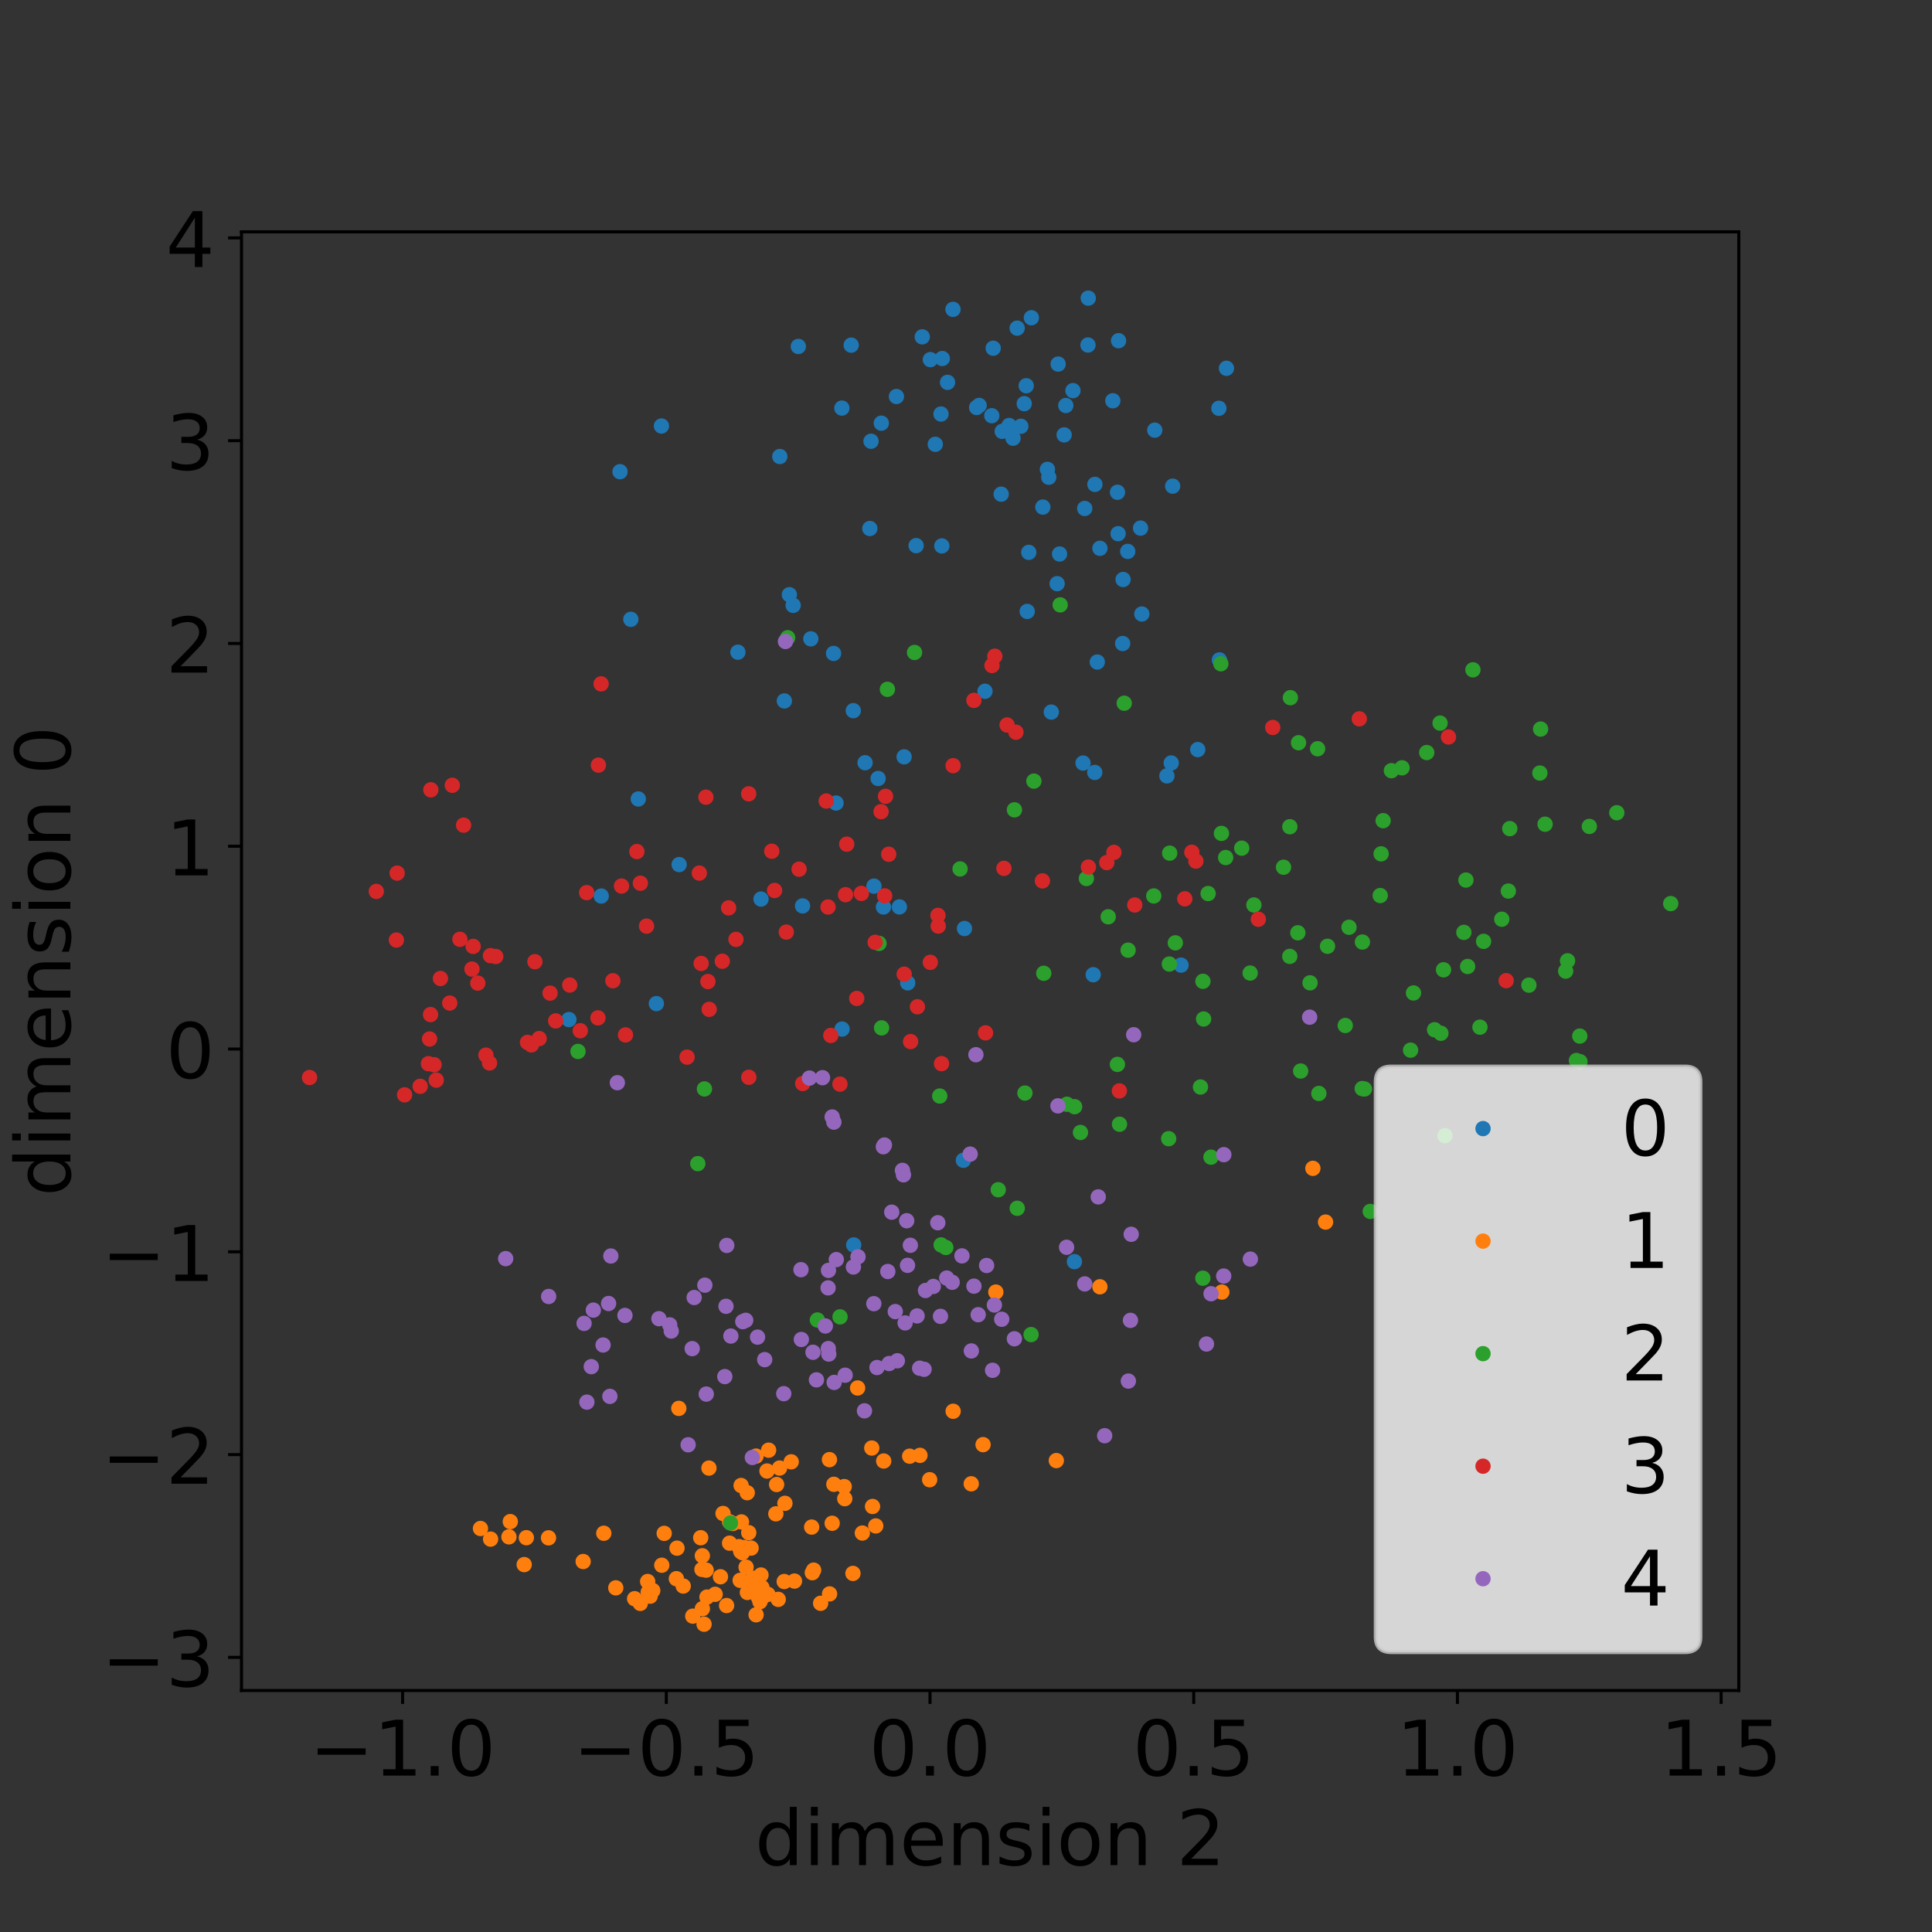 <?xml version="1.0" encoding="utf-8" standalone="no"?>
<!DOCTYPE svg PUBLIC "-//W3C//DTD SVG 1.1//EN"
  "http://www.w3.org/Graphics/SVG/1.1/DTD/svg11.dtd">
<!-- Created with matplotlib (http://matplotlib.org/) -->
<svg height="504pt" version="1.1" viewBox="0 0 504 504" width="504pt" xmlns="http://www.w3.org/2000/svg" xmlns:xlink="http://www.w3.org/1999/xlink">
 <rect x="0" y="0" width="504" height="504" fill="#333333" stroke="none"/>
 <defs>
  <style type="text/css">
*{stroke-linecap:butt;stroke-linejoin:round;}
  </style>
 </defs>
 <g id="figure_1">
  <g id="patch_1">
   <path d="M 0 504 
L 504 504 
L 504 0 
L 0 0 
z
" style="fill:none;"/>
  </g>
  <g id="axes_1">
   <g id="patch_2">
    <path d="M 63 441 
L 453.6 441 
L 453.6 60.48 
L 63 60.48 
z
" style="fill:none;"/>
   </g>
   <g id="matplotlib.axis_1">
    <g id="xtick_1">
     <g id="line2d_1">
      <defs>
       <path d="M 0 0 
L 0 3.5 
" id="m3f05f3cc22" style="stroke:#000000;stroke-width:0.8;"/>
      </defs>
      <g>
       <use style="stroke:#000000;stroke-width:0.8;" x="105.025" xlink:href="#m3f05f3cc22" y="441"/>
      </g>
     </g>
     <g id="text_1">
      <!-- −1.0 -->
      <defs>
       <path d="M 10.594 35.5 
L 73.188 35.5 
L 73.188 27.203 
L 10.594 27.203 
z
" id="DejaVuSans-2212"/>
       <path d="M 12.406 8.297 
L 28.516 8.297 
L 28.516 63.922 
L 10.984 60.406 
L 10.984 69.391 
L 28.422 72.906 
L 38.281 72.906 
L 38.281 8.297 
L 54.391 8.297 
L 54.391 0 
L 12.406 0 
z
" id="DejaVuSans-31"/>
       <path d="M 10.688 12.406 
L 21 12.406 
L 21 0 
L 10.688 0 
z
" id="DejaVuSans-2e"/>
       <path d="M 31.781 66.406 
Q 24.172 66.406 20.328 58.906 
Q 16.5 51.422 16.5 36.375 
Q 16.5 21.391 20.328 13.891 
Q 24.172 6.391 31.781 6.391 
Q 39.453 6.391 43.281 13.891 
Q 47.125 21.391 47.125 36.375 
Q 47.125 51.422 43.281 58.906 
Q 39.453 66.406 31.781 66.406 
z
M 31.781 74.219 
Q 44.047 74.219 50.516 64.516 
Q 56.984 54.828 56.984 36.375 
Q 56.984 17.969 50.516 8.266 
Q 44.047 -1.422 31.781 -1.422 
Q 19.531 -1.422 13.062 8.266 
Q 6.594 17.969 6.594 36.375 
Q 6.594 54.828 13.062 64.516 
Q 19.531 74.219 31.781 74.219 
z
" id="DejaVuSans-30"/>
      </defs>
      <g transform="translate(80.742 463.197)scale(0.2 -0.2)">
       <use xlink:href="#DejaVuSans-2212"/>
       <use x="83.789" xlink:href="#DejaVuSans-31"/>
       <use x="147.412" xlink:href="#DejaVuSans-2e"/>
       <use x="179.199" xlink:href="#DejaVuSans-30"/>
      </g>
     </g>
    </g>
    <g id="xtick_2">
     <g id="line2d_2">
      <g>
       <use style="stroke:#000000;stroke-width:0.8;" x="173.818" xlink:href="#m3f05f3cc22" y="441"/>
      </g>
     </g>
     <g id="text_2">
      <!-- −0.5 -->
      <defs>
       <path d="M 10.797 72.906 
L 49.516 72.906 
L 49.516 64.594 
L 19.828 64.594 
L 19.828 46.734 
Q 21.969 47.469 24.109 47.828 
Q 26.266 48.188 28.422 48.188 
Q 40.625 48.188 47.75 41.5 
Q 54.891 34.812 54.891 23.391 
Q 54.891 11.625 47.562 5.094 
Q 40.234 -1.422 26.906 -1.422 
Q 22.312 -1.422 17.547 -0.641 
Q 12.797 0.141 7.719 1.703 
L 7.719 11.625 
Q 12.109 9.234 16.797 8.062 
Q 21.484 6.891 26.703 6.891 
Q 35.156 6.891 40.078 11.328 
Q 45.016 15.766 45.016 23.391 
Q 45.016 31 40.078 35.438 
Q 35.156 39.891 26.703 39.891 
Q 22.75 39.891 18.812 39.016 
Q 14.891 38.141 10.797 36.281 
z
" id="DejaVuSans-35"/>
      </defs>
      <g transform="translate(149.535 463.197)scale(0.2 -0.2)">
       <use xlink:href="#DejaVuSans-2212"/>
       <use x="83.789" xlink:href="#DejaVuSans-30"/>
       <use x="147.412" xlink:href="#DejaVuSans-2e"/>
       <use x="179.199" xlink:href="#DejaVuSans-35"/>
      </g>
     </g>
    </g>
    <g id="xtick_3">
     <g id="line2d_3">
      <g>
       <use style="stroke:#000000;stroke-width:0.8;" x="242.611" xlink:href="#m3f05f3cc22" y="441"/>
      </g>
     </g>
     <g id="text_3">
      <!-- 0.0 -->
      <g transform="translate(226.708 463.197)scale(0.2 -0.2)">
       <use xlink:href="#DejaVuSans-30"/>
       <use x="63.623" xlink:href="#DejaVuSans-2e"/>
       <use x="95.41" xlink:href="#DejaVuSans-30"/>
      </g>
     </g>
    </g>
    <g id="xtick_4">
     <g id="line2d_4">
      <g>
       <use style="stroke:#000000;stroke-width:0.8;" x="311.404" xlink:href="#m3f05f3cc22" y="441"/>
      </g>
     </g>
     <g id="text_4">
      <!-- 0.5 -->
      <g transform="translate(295.501 463.197)scale(0.2 -0.2)">
       <use xlink:href="#DejaVuSans-30"/>
       <use x="63.623" xlink:href="#DejaVuSans-2e"/>
       <use x="95.41" xlink:href="#DejaVuSans-35"/>
      </g>
     </g>
    </g>
    <g id="xtick_5">
     <g id="line2d_5">
      <g>
       <use style="stroke:#000000;stroke-width:0.8;" x="380.197" xlink:href="#m3f05f3cc22" y="441"/>
      </g>
     </g>
     <g id="text_5">
      <!-- 1.0 -->
      <g transform="translate(364.294 463.197)scale(0.2 -0.2)">
       <use xlink:href="#DejaVuSans-31"/>
       <use x="63.623" xlink:href="#DejaVuSans-2e"/>
       <use x="95.41" xlink:href="#DejaVuSans-30"/>
      </g>
     </g>
    </g>
    <g id="xtick_6">
     <g id="line2d_6">
      <g>
       <use style="stroke:#000000;stroke-width:0.8;" x="448.99" xlink:href="#m3f05f3cc22" y="441"/>
      </g>
     </g>
     <g id="text_6">
      <!-- 1.5 -->
      <g transform="translate(433.087 463.197)scale(0.2 -0.2)">
       <use xlink:href="#DejaVuSans-31"/>
       <use x="63.623" xlink:href="#DejaVuSans-2e"/>
       <use x="95.41" xlink:href="#DejaVuSans-35"/>
      </g>
     </g>
    </g>
    <g id="text_7">
     <!-- dimension 2 -->
     <defs>
      <path d="M 45.406 46.391 
L 45.406 75.984 
L 54.391 75.984 
L 54.391 0 
L 45.406 0 
L 45.406 8.203 
Q 42.578 3.328 38.25 0.953 
Q 33.938 -1.422 27.875 -1.422 
Q 17.969 -1.422 11.734 6.484 
Q 5.516 14.406 5.516 27.297 
Q 5.516 40.188 11.734 48.094 
Q 17.969 56 27.875 56 
Q 33.938 56 38.25 53.625 
Q 42.578 51.266 45.406 46.391 
z
M 14.797 27.297 
Q 14.797 17.391 18.875 11.75 
Q 22.953 6.109 30.078 6.109 
Q 37.203 6.109 41.297 11.75 
Q 45.406 17.391 45.406 27.297 
Q 45.406 37.203 41.297 42.844 
Q 37.203 48.484 30.078 48.484 
Q 22.953 48.484 18.875 42.844 
Q 14.797 37.203 14.797 27.297 
z
" id="DejaVuSans-64"/>
      <path d="M 9.422 54.688 
L 18.406 54.688 
L 18.406 0 
L 9.422 0 
z
M 9.422 75.984 
L 18.406 75.984 
L 18.406 64.594 
L 9.422 64.594 
z
" id="DejaVuSans-69"/>
      <path d="M 52 44.188 
Q 55.375 50.25 60.062 53.125 
Q 64.75 56 71.094 56 
Q 79.641 56 84.281 50.016 
Q 88.922 44.047 88.922 33.016 
L 88.922 0 
L 79.891 0 
L 79.891 32.719 
Q 79.891 40.578 77.094 44.375 
Q 74.312 48.188 68.609 48.188 
Q 61.625 48.188 57.562 43.547 
Q 53.516 38.922 53.516 30.906 
L 53.516 0 
L 44.484 0 
L 44.484 32.719 
Q 44.484 40.625 41.703 44.406 
Q 38.922 48.188 33.109 48.188 
Q 26.219 48.188 22.156 43.531 
Q 18.109 38.875 18.109 30.906 
L 18.109 0 
L 9.078 0 
L 9.078 54.688 
L 18.109 54.688 
L 18.109 46.188 
Q 21.188 51.219 25.484 53.609 
Q 29.781 56 35.688 56 
Q 41.656 56 45.828 52.969 
Q 50 49.953 52 44.188 
z
" id="DejaVuSans-6d"/>
      <path d="M 56.203 29.594 
L 56.203 25.203 
L 14.891 25.203 
Q 15.484 15.922 20.484 11.062 
Q 25.484 6.203 34.422 6.203 
Q 39.594 6.203 44.453 7.469 
Q 49.312 8.734 54.109 11.281 
L 54.109 2.781 
Q 49.266 0.734 44.188 -0.344 
Q 39.109 -1.422 33.891 -1.422 
Q 20.797 -1.422 13.156 6.188 
Q 5.516 13.812 5.516 26.812 
Q 5.516 40.234 12.766 48.109 
Q 20.016 56 32.328 56 
Q 43.359 56 49.781 48.891 
Q 56.203 41.797 56.203 29.594 
z
M 47.219 32.234 
Q 47.125 39.594 43.094 43.984 
Q 39.062 48.391 32.422 48.391 
Q 24.906 48.391 20.391 44.141 
Q 15.875 39.891 15.188 32.172 
z
" id="DejaVuSans-65"/>
      <path d="M 54.891 33.016 
L 54.891 0 
L 45.906 0 
L 45.906 32.719 
Q 45.906 40.484 42.875 44.328 
Q 39.844 48.188 33.797 48.188 
Q 26.516 48.188 22.312 43.547 
Q 18.109 38.922 18.109 30.906 
L 18.109 0 
L 9.078 0 
L 9.078 54.688 
L 18.109 54.688 
L 18.109 46.188 
Q 21.344 51.125 25.703 53.562 
Q 30.078 56 35.797 56 
Q 45.219 56 50.047 50.172 
Q 54.891 44.344 54.891 33.016 
z
" id="DejaVuSans-6e"/>
      <path d="M 44.281 53.078 
L 44.281 44.578 
Q 40.484 46.531 36.375 47.5 
Q 32.281 48.484 27.875 48.484 
Q 21.188 48.484 17.844 46.438 
Q 14.5 44.391 14.5 40.281 
Q 14.5 37.156 16.891 35.375 
Q 19.281 33.594 26.516 31.984 
L 29.594 31.297 
Q 39.156 29.25 43.188 25.516 
Q 47.219 21.781 47.219 15.094 
Q 47.219 7.469 41.188 3.016 
Q 35.156 -1.422 24.609 -1.422 
Q 20.219 -1.422 15.453 -0.562 
Q 10.688 0.297 5.422 2 
L 5.422 11.281 
Q 10.406 8.688 15.234 7.391 
Q 20.062 6.109 24.812 6.109 
Q 31.156 6.109 34.562 8.281 
Q 37.984 10.453 37.984 14.406 
Q 37.984 18.062 35.516 20.016 
Q 33.062 21.969 24.703 23.781 
L 21.578 24.516 
Q 13.234 26.266 9.516 29.906 
Q 5.812 33.547 5.812 39.891 
Q 5.812 47.609 11.281 51.797 
Q 16.75 56 26.812 56 
Q 31.781 56 36.172 55.266 
Q 40.578 54.547 44.281 53.078 
z
" id="DejaVuSans-73"/>
      <path d="M 30.609 48.391 
Q 23.391 48.391 19.188 42.75 
Q 14.984 37.109 14.984 27.297 
Q 14.984 17.484 19.156 11.844 
Q 23.344 6.203 30.609 6.203 
Q 37.797 6.203 41.984 11.859 
Q 46.188 17.531 46.188 27.297 
Q 46.188 37.016 41.984 42.703 
Q 37.797 48.391 30.609 48.391 
z
M 30.609 56 
Q 42.328 56 49.016 48.375 
Q 55.719 40.766 55.719 27.297 
Q 55.719 13.875 49.016 6.219 
Q 42.328 -1.422 30.609 -1.422 
Q 18.844 -1.422 12.172 6.219 
Q 5.516 13.875 5.516 27.297 
Q 5.516 40.766 12.172 48.375 
Q 18.844 56 30.609 56 
z
" id="DejaVuSans-6f"/>
      <path id="DejaVuSans-20"/>
      <path d="M 19.188 8.297 
L 53.609 8.297 
L 53.609 0 
L 7.328 0 
L 7.328 8.297 
Q 12.938 14.109 22.625 23.891 
Q 32.328 33.688 34.812 36.531 
Q 39.547 41.844 41.422 45.531 
Q 43.312 49.219 43.312 52.781 
Q 43.312 58.594 39.234 62.25 
Q 35.156 65.922 28.609 65.922 
Q 23.969 65.922 18.812 64.312 
Q 13.672 62.703 7.812 59.422 
L 7.812 69.391 
Q 13.766 71.781 18.938 73 
Q 24.125 74.219 28.422 74.219 
Q 39.75 74.219 46.484 68.547 
Q 53.219 62.891 53.219 53.422 
Q 53.219 48.922 51.531 44.891 
Q 49.859 40.875 45.406 35.406 
Q 44.188 33.984 37.641 27.219 
Q 31.109 20.453 19.188 8.297 
z
" id="DejaVuSans-32"/>
     </defs>
     <g transform="translate(196.958 486.553)scale(0.2 -0.2)">
      <use xlink:href="#DejaVuSans-64"/>
      <use x="63.477" xlink:href="#DejaVuSans-69"/>
      <use x="91.26" xlink:href="#DejaVuSans-6d"/>
      <use x="188.672" xlink:href="#DejaVuSans-65"/>
      <use x="250.195" xlink:href="#DejaVuSans-6e"/>
      <use x="313.574" xlink:href="#DejaVuSans-73"/>
      <use x="365.674" xlink:href="#DejaVuSans-69"/>
      <use x="393.457" xlink:href="#DejaVuSans-6f"/>
      <use x="454.639" xlink:href="#DejaVuSans-6e"/>
      <use x="518.018" xlink:href="#DejaVuSans-20"/>
      <use x="549.805" xlink:href="#DejaVuSans-32"/>
     </g>
    </g>
   </g>
   <g id="matplotlib.axis_2">
    <g id="ytick_1">
     <g id="line2d_7">
      <defs>
       <path d="M 0 0 
L -3.5 0 
" id="m4664f08858" style="stroke:#000000;stroke-width:0.8;"/>
      </defs>
      <g>
       <use style="stroke:#000000;stroke-width:0.8;" x="63" xlink:href="#m4664f08858" y="432.355"/>
      </g>
     </g>
     <g id="text_8">
      <!-- −3 -->
      <defs>
       <path d="M 40.578 39.312 
Q 47.656 37.797 51.625 33 
Q 55.609 28.219 55.609 21.188 
Q 55.609 10.406 48.188 4.484 
Q 40.766 -1.422 27.094 -1.422 
Q 22.516 -1.422 17.656 -0.516 
Q 12.797 0.391 7.625 2.203 
L 7.625 11.719 
Q 11.719 9.328 16.594 8.109 
Q 21.484 6.891 26.812 6.891 
Q 36.078 6.891 40.938 10.547 
Q 45.797 14.203 45.797 21.188 
Q 45.797 27.641 41.281 31.266 
Q 36.766 34.906 28.719 34.906 
L 20.219 34.906 
L 20.219 43.016 
L 29.109 43.016 
Q 36.375 43.016 40.234 45.922 
Q 44.094 48.828 44.094 54.297 
Q 44.094 59.906 40.109 62.906 
Q 36.141 65.922 28.719 65.922 
Q 24.656 65.922 20.016 65.031 
Q 15.375 64.156 9.812 62.312 
L 9.812 71.094 
Q 15.438 72.656 20.344 73.438 
Q 25.25 74.219 29.594 74.219 
Q 40.828 74.219 47.359 69.109 
Q 53.906 64.016 53.906 55.328 
Q 53.906 49.266 50.438 45.094 
Q 46.969 40.922 40.578 39.312 
z
" id="DejaVuSans-33"/>
      </defs>
      <g transform="translate(26.516 439.954)scale(0.2 -0.2)">
       <use xlink:href="#DejaVuSans-2212"/>
       <use x="83.789" xlink:href="#DejaVuSans-33"/>
      </g>
     </g>
    </g>
    <g id="ytick_2">
     <g id="line2d_8">
      <g>
       <use style="stroke:#000000;stroke-width:0.8;" x="63" xlink:href="#m4664f08858" y="379.456"/>
      </g>
     </g>
     <g id="text_9">
      <!-- −2 -->
      <g transform="translate(26.516 387.054)scale(0.2 -0.2)">
       <use xlink:href="#DejaVuSans-2212"/>
       <use x="83.789" xlink:href="#DejaVuSans-32"/>
      </g>
     </g>
    </g>
    <g id="ytick_3">
     <g id="line2d_9">
      <g>
       <use style="stroke:#000000;stroke-width:0.8;" x="63" xlink:href="#m4664f08858" y="326.556"/>
      </g>
     </g>
     <g id="text_10">
      <!-- −1 -->
      <g transform="translate(26.516 334.155)scale(0.2 -0.2)">
       <use xlink:href="#DejaVuSans-2212"/>
       <use x="83.789" xlink:href="#DejaVuSans-31"/>
      </g>
     </g>
    </g>
    <g id="ytick_4">
     <g id="line2d_10">
      <g>
       <use style="stroke:#000000;stroke-width:0.8;" x="63" xlink:href="#m4664f08858" y="273.657"/>
      </g>
     </g>
     <g id="text_11">
      <!-- 0 -->
      <g transform="translate(43.275 281.255)scale(0.2 -0.2)">
       <use xlink:href="#DejaVuSans-30"/>
      </g>
     </g>
    </g>
    <g id="ytick_5">
     <g id="line2d_11">
      <g>
       <use style="stroke:#000000;stroke-width:0.8;" x="63" xlink:href="#m4664f08858" y="220.757"/>
      </g>
     </g>
     <g id="text_12">
      <!-- 1 -->
      <g transform="translate(43.275 228.356)scale(0.2 -0.2)">
       <use xlink:href="#DejaVuSans-31"/>
      </g>
     </g>
    </g>
    <g id="ytick_6">
     <g id="line2d_12">
      <g>
       <use style="stroke:#000000;stroke-width:0.8;" x="63" xlink:href="#m4664f08858" y="167.858"/>
      </g>
     </g>
     <g id="text_13">
      <!-- 2 -->
      <g transform="translate(43.275 175.456)scale(0.2 -0.2)">
       <use xlink:href="#DejaVuSans-32"/>
      </g>
     </g>
    </g>
    <g id="ytick_7">
     <g id="line2d_13">
      <g>
       <use style="stroke:#000000;stroke-width:0.8;" x="63" xlink:href="#m4664f08858" y="114.958"/>
      </g>
     </g>
     <g id="text_14">
      <!-- 3 -->
      <g transform="translate(43.275 122.557)scale(0.2 -0.2)">
       <use xlink:href="#DejaVuSans-33"/>
      </g>
     </g>
    </g>
    <g id="ytick_8">
     <g id="line2d_14">
      <g>
       <use style="stroke:#000000;stroke-width:0.8;" x="63" xlink:href="#m4664f08858" y="62.059"/>
      </g>
     </g>
     <g id="text_15">
      <!-- 4 -->
      <defs>
       <path d="M 37.797 64.312 
L 12.891 25.391 
L 37.797 25.391 
z
M 35.203 72.906 
L 47.609 72.906 
L 47.609 25.391 
L 58.016 25.391 
L 58.016 17.188 
L 47.609 17.188 
L 47.609 0 
L 37.797 0 
L 37.797 17.188 
L 4.891 17.188 
L 4.891 26.703 
z
" id="DejaVuSans-34"/>
      </defs>
      <g transform="translate(43.275 69.657)scale(0.2 -0.2)">
       <use xlink:href="#DejaVuSans-34"/>
      </g>
     </g>
    </g>
    <g id="text_16">
     <!-- dimension 0 -->
     <g transform="translate(18.356 312.082)rotate(-90)scale(0.2 -0.2)">
      <use xlink:href="#DejaVuSans-64"/>
      <use x="63.477" xlink:href="#DejaVuSans-69"/>
      <use x="91.26" xlink:href="#DejaVuSans-6d"/>
      <use x="188.672" xlink:href="#DejaVuSans-65"/>
      <use x="250.195" xlink:href="#DejaVuSans-6e"/>
      <use x="313.574" xlink:href="#DejaVuSans-73"/>
      <use x="365.674" xlink:href="#DejaVuSans-69"/>
      <use x="393.457" xlink:href="#DejaVuSans-6f"/>
      <use x="454.639" xlink:href="#DejaVuSans-6e"/>
      <use x="518.018" xlink:href="#DejaVuSans-20"/>
      <use x="549.805" xlink:href="#DejaVuSans-30"/>
     </g>
    </g>
   </g>
   <g id="line2d_15">
    <defs>
     <path d="M 0 1.5 
C 0.398 1.5 0.779 1.342 1.061 1.061 
C 1.342 0.779 1.5 0.398 1.5 0 
C 1.5 -0.398 1.342 -0.779 1.061 -1.061 
C 0.779 -1.342 0.398 -1.5 0 -1.5 
C -0.398 -1.5 -0.779 -1.342 -1.061 -1.061 
C -1.342 -0.779 -1.5 -0.398 -1.5 0 
C -1.5 0.398 -1.342 0.779 -1.061 1.061 
C -0.779 1.342 -0.398 1.5 0 1.5 
z
" id="m04e82804de" style="stroke:#1f77b4;"/>
    </defs>
    <g clip-path="url(#pb273f5a907)">
     <use style="fill:#1f77b4;stroke:#1f77b4;" x="282.534" xlink:href="#m04e82804de" y="199.056"/>
     <use style="fill:#1f77b4;stroke:#1f77b4;" x="276.037" xlink:href="#m04e82804de" y="94.976"/>
     <use style="fill:#1f77b4;stroke:#1f77b4;" x="177.169" xlink:href="#m04e82804de" y="225.54"/>
     <use style="fill:#1f77b4;stroke:#1f77b4;" x="304.413" xlink:href="#m04e82804de" y="202.409"/>
     <use style="fill:#1f77b4;stroke:#1f77b4;" x="226.911" xlink:href="#m04e82804de" y="137.866"/>
     <use style="fill:#1f77b4;stroke:#1f77b4;" x="203.426" xlink:href="#m04e82804de" y="119.09"/>
     <use style="fill:#1f77b4;stroke:#1f77b4;" x="245.814" xlink:href="#m04e82804de" y="93.522"/>
     <use style="fill:#1f77b4;stroke:#1f77b4;" x="251.602" xlink:href="#m04e82804de" y="242.22"/>
     <use style="fill:#1f77b4;stroke:#1f77b4;" x="272.045" xlink:href="#m04e82804de" y="132.282"/>
     <use style="fill:#1f77b4;stroke:#1f77b4;" x="273.242" xlink:href="#m04e82804de" y="122.445"/>
     <use style="fill:#1f77b4;stroke:#1f77b4;" x="229.074" xlink:href="#m04e82804de" y="203.083"/>
     <use style="fill:#1f77b4;stroke:#1f77b4;" x="198.527" xlink:href="#m04e82804de" y="234.538"/>
     <use style="fill:#1f77b4;stroke:#1f77b4;" x="305.913" xlink:href="#m04e82804de" y="126.821"/>
     <use style="fill:#1f77b4;stroke:#1f77b4;" x="254.774" xlink:href="#m04e82804de" y="106.307"/>
     <use style="fill:#1f77b4;stroke:#1f77b4;" x="229.91" xlink:href="#m04e82804de" y="110.39"/>
     <use style="fill:#1f77b4;stroke:#1f77b4;" x="318.107" xlink:href="#m04e82804de" y="172.145"/>
     <use style="fill:#1f77b4;stroke:#1f77b4;" x="278.034" xlink:href="#m04e82804de" y="105.784"/>
     <use style="fill:#1f77b4;stroke:#1f77b4;" x="222.708" xlink:href="#m04e82804de" y="324.765"/>
     <use style="fill:#1f77b4;stroke:#1f77b4;" x="258.726" xlink:href="#m04e82804de" y="108.445"/>
     <use style="fill:#1f77b4;stroke:#1f77b4;" x="171.225" xlink:href="#m04e82804de" y="261.81"/>
     <use style="fill:#1f77b4;stroke:#1f77b4;" x="261.178" xlink:href="#m04e82804de" y="128.915"/>
     <use style="fill:#1f77b4;stroke:#1f77b4;" x="219.67" xlink:href="#m04e82804de" y="268.45"/>
     <use style="fill:#1f77b4;stroke:#1f77b4;" x="276.408" xlink:href="#m04e82804de" y="144.521"/>
     <use style="fill:#1f77b4;stroke:#1f77b4;" x="208.257" xlink:href="#m04e82804de" y="90.376"/>
     <use style="fill:#1f77b4;stroke:#1f77b4;" x="275.777" xlink:href="#m04e82804de" y="152.26"/>
     <use style="fill:#1f77b4;stroke:#1f77b4;" x="222.049" xlink:href="#m04e82804de" y="90.039"/>
     <use style="fill:#1f77b4;stroke:#1f77b4;" x="217.453" xlink:href="#m04e82804de" y="170.461"/>
     <use style="fill:#1f77b4;stroke:#1f77b4;" x="211.517" xlink:href="#m04e82804de" y="166.656"/>
     <use style="fill:#1f77b4;stroke:#1f77b4;" x="192.497" xlink:href="#m04e82804de" y="170.139"/>
     <use style="fill:#1f77b4;stroke:#1f77b4;" x="225.677" xlink:href="#m04e82804de" y="198.97"/>
     <use style="fill:#1f77b4;stroke:#1f77b4;" x="245.693" xlink:href="#m04e82804de" y="142.414"/>
     <use style="fill:#1f77b4;stroke:#1f77b4;" x="294.19" xlink:href="#m04e82804de" y="143.842"/>
     <use style="fill:#1f77b4;stroke:#1f77b4;" x="233.85" xlink:href="#m04e82804de" y="103.437"/>
     <use style="fill:#1f77b4;stroke:#1f77b4;" x="156.844" xlink:href="#m04e82804de" y="233.747"/>
     <use style="fill:#1f77b4;stroke:#1f77b4;" x="292.866" xlink:href="#m04e82804de" y="167.875"/>
     <use style="fill:#1f77b4;stroke:#1f77b4;" x="166.512" xlink:href="#m04e82804de" y="208.426"/>
     <use style="fill:#1f77b4;stroke:#1f77b4;" x="248.607" xlink:href="#m04e82804de" y="80.702"/>
     <use style="fill:#1f77b4;stroke:#1f77b4;" x="256.953" xlink:href="#m04e82804de" y="180.327"/>
     <use style="fill:#1f77b4;stroke:#1f77b4;" x="291.516" xlink:href="#m04e82804de" y="128.418"/>
     <use style="fill:#1f77b4;stroke:#1f77b4;" x="267.71" xlink:href="#m04e82804de" y="100.628"/>
     <use style="fill:#1f77b4;stroke:#1f77b4;" x="283.818" xlink:href="#m04e82804de" y="90.004"/>
     <use style="fill:#1f77b4;stroke:#1f77b4;" x="251.314" xlink:href="#m04e82804de" y="302.684"/>
     <use style="fill:#1f77b4;stroke:#1f77b4;" x="172.547" xlink:href="#m04e82804de" y="111.129"/>
     <use style="fill:#1f77b4;stroke:#1f77b4;" x="277.603" xlink:href="#m04e82804de" y="113.449"/>
     <use style="fill:#1f77b4;stroke:#1f77b4;" x="148.408" xlink:href="#m04e82804de" y="265.969"/>
     <use style="fill:#1f77b4;stroke:#1f77b4;" x="267.965" xlink:href="#m04e82804de" y="159.5"/>
     <use style="fill:#1f77b4;stroke:#1f77b4;" x="279.904" xlink:href="#m04e82804de" y="101.903"/>
     <use style="fill:#1f77b4;stroke:#1f77b4;" x="206.911" xlink:href="#m04e82804de" y="157.917"/>
     <use style="fill:#1f77b4;stroke:#1f77b4;" x="236.791" xlink:href="#m04e82804de" y="256.399"/>
     <use style="fill:#1f77b4;stroke:#1f77b4;" x="312.457" xlink:href="#m04e82804de" y="195.547"/>
     <use style="fill:#1f77b4;stroke:#1f77b4;" x="222.6" xlink:href="#m04e82804de" y="185.392"/>
     <use style="fill:#1f77b4;stroke:#1f77b4;" x="230.467" xlink:href="#m04e82804de" y="236.608"/>
     <use style="fill:#1f77b4;stroke:#1f77b4;" x="301.241" xlink:href="#m04e82804de" y="112.213"/>
     <use style="fill:#1f77b4;stroke:#1f77b4;" x="263.246" xlink:href="#m04e82804de" y="111.003"/>
     <use style="fill:#1f77b4;stroke:#1f77b4;" x="267.189" xlink:href="#m04e82804de" y="105.3"/>
     <use style="fill:#1f77b4;stroke:#1f77b4;" x="273.59" xlink:href="#m04e82804de" y="124.495"/>
     <use style="fill:#1f77b4;stroke:#1f77b4;" x="291.679" xlink:href="#m04e82804de" y="139.217"/>
     <use style="fill:#1f77b4;stroke:#1f77b4;" x="243.987" xlink:href="#m04e82804de" y="115.901"/>
     <use style="fill:#1f77b4;stroke:#1f77b4;" x="266.305" xlink:href="#m04e82804de" y="111.208"/>
     <use style="fill:#1f77b4;stroke:#1f77b4;" x="242.699" xlink:href="#m04e82804de" y="93.814"/>
     <use style="fill:#1f77b4;stroke:#1f77b4;" x="286.936" xlink:href="#m04e82804de" y="143.033"/>
     <use style="fill:#1f77b4;stroke:#1f77b4;" x="245.477" xlink:href="#m04e82804de" y="108.008"/>
     <use style="fill:#1f77b4;stroke:#1f77b4;" x="234.625" xlink:href="#m04e82804de" y="236.585"/>
     <use style="fill:#1f77b4;stroke:#1f77b4;" x="268.375" xlink:href="#m04e82804de" y="144.096"/>
     <use style="fill:#1f77b4;stroke:#1f77b4;" x="238.989" xlink:href="#m04e82804de" y="142.339"/>
     <use style="fill:#1f77b4;stroke:#1f77b4;" x="164.561" xlink:href="#m04e82804de" y="161.561"/>
     <use style="fill:#1f77b4;stroke:#1f77b4;" x="282.968" xlink:href="#m04e82804de" y="132.641"/>
     <use style="fill:#1f77b4;stroke:#1f77b4;" x="219.618" xlink:href="#m04e82804de" y="106.455"/>
     <use style="fill:#1f77b4;stroke:#1f77b4;" x="291.8" xlink:href="#m04e82804de" y="88.878"/>
     <use style="fill:#1f77b4;stroke:#1f77b4;" x="204.618" xlink:href="#m04e82804de" y="182.854"/>
     <use style="fill:#1f77b4;stroke:#1f77b4;" x="227.222" xlink:href="#m04e82804de" y="115.104"/>
     <use style="fill:#1f77b4;stroke:#1f77b4;" x="297.867" xlink:href="#m04e82804de" y="160.174"/>
     <use style="fill:#1f77b4;stroke:#1f77b4;" x="227.987" xlink:href="#m04e82804de" y="231.164"/>
     <use style="fill:#1f77b4;stroke:#1f77b4;" x="161.743" xlink:href="#m04e82804de" y="123.05"/>
     <use style="fill:#1f77b4;stroke:#1f77b4;" x="269.052" xlink:href="#m04e82804de" y="82.888"/>
     <use style="fill:#1f77b4;stroke:#1f77b4;" x="297.532" xlink:href="#m04e82804de" y="137.765"/>
     <use style="fill:#1f77b4;stroke:#1f77b4;" x="255.431" xlink:href="#m04e82804de" y="105.771"/>
     <use style="fill:#1f77b4;stroke:#1f77b4;" x="259.095" xlink:href="#m04e82804de" y="90.84"/>
     <use style="fill:#1f77b4;stroke:#1f77b4;" x="319.945" xlink:href="#m04e82804de" y="96.074"/>
     <use style="fill:#1f77b4;stroke:#1f77b4;" x="308.097" xlink:href="#m04e82804de" y="251.773"/>
     <use style="fill:#1f77b4;stroke:#1f77b4;" x="283.893" xlink:href="#m04e82804de" y="77.776"/>
     <use style="fill:#1f77b4;stroke:#1f77b4;" x="264.277" xlink:href="#m04e82804de" y="114.315"/>
     <use style="fill:#1f77b4;stroke:#1f77b4;" x="317.97" xlink:href="#m04e82804de" y="106.51"/>
     <use style="fill:#1f77b4;stroke:#1f77b4;" x="274.252" xlink:href="#m04e82804de" y="185.759"/>
     <use style="fill:#1f77b4;stroke:#1f77b4;" x="218.096" xlink:href="#m04e82804de" y="209.486"/>
     <use style="fill:#1f77b4;stroke:#1f77b4;" x="205.921" xlink:href="#m04e82804de" y="155.136"/>
     <use style="fill:#1f77b4;stroke:#1f77b4;" x="290.302" xlink:href="#m04e82804de" y="104.548"/>
     <use style="fill:#1f77b4;stroke:#1f77b4;" x="285.588" xlink:href="#m04e82804de" y="201.5"/>
     <use style="fill:#1f77b4;stroke:#1f77b4;" x="286.244" xlink:href="#m04e82804de" y="172.704"/>
     <use style="fill:#1f77b4;stroke:#1f77b4;" x="247.185" xlink:href="#m04e82804de" y="99.741"/>
     <use style="fill:#1f77b4;stroke:#1f77b4;" x="305.536" xlink:href="#m04e82804de" y="199.039"/>
     <use style="fill:#1f77b4;stroke:#1f77b4;" x="209.361" xlink:href="#m04e82804de" y="236.324"/>
     <use style="fill:#1f77b4;stroke:#1f77b4;" x="240.588" xlink:href="#m04e82804de" y="87.873"/>
     <use style="fill:#1f77b4;stroke:#1f77b4;" x="265.345" xlink:href="#m04e82804de" y="85.598"/>
     <use style="fill:#1f77b4;stroke:#1f77b4;" x="285.622" xlink:href="#m04e82804de" y="126.359"/>
     <use style="fill:#1f77b4;stroke:#1f77b4;" x="280.288" xlink:href="#m04e82804de" y="329.128"/>
     <use style="fill:#1f77b4;stroke:#1f77b4;" x="292.979" xlink:href="#m04e82804de" y="151.172"/>
     <use style="fill:#1f77b4;stroke:#1f77b4;" x="285.188" xlink:href="#m04e82804de" y="254.271"/>
     <use style="fill:#1f77b4;stroke:#1f77b4;" x="235.855" xlink:href="#m04e82804de" y="197.435"/>
     <use style="fill:#1f77b4;stroke:#1f77b4;" x="261.445" xlink:href="#m04e82804de" y="112.528"/>
    </g>
   </g>
   <g id="line2d_16">
    <defs>
     <path d="M 0 1.5 
C 0.398 1.5 0.779 1.342 1.061 1.061 
C 1.342 0.779 1.5 0.398 1.5 0 
C 1.5 -0.398 1.342 -0.779 1.061 -1.061 
C 0.779 -1.342 0.398 -1.5 0 -1.5 
C -0.398 -1.5 -0.779 -1.342 -1.061 -1.061 
C -1.342 -0.779 -1.5 -0.398 -1.5 0 
C -1.5 0.398 -1.342 0.779 -1.061 1.061 
C -0.779 1.342 -0.398 1.5 0 1.5 
z
" id="mdb6c400963" style="stroke:#ff7f0e;"/>
    </defs>
    <g clip-path="url(#pb273f5a907)">
     <use style="fill:#ff7f0e;stroke:#ff7f0e;" x="230.53" xlink:href="#mdb6c400963" y="381.133"/>
     <use style="fill:#ff7f0e;stroke:#ff7f0e;" x="220.23" xlink:href="#mdb6c400963" y="387.799"/>
     <use style="fill:#ff7f0e;stroke:#ff7f0e;" x="143.092" xlink:href="#mdb6c400963" y="401.175"/>
     <use style="fill:#ff7f0e;stroke:#ff7f0e;" x="193.242" xlink:href="#mdb6c400963" y="404.729"/>
     <use style="fill:#ff7f0e;stroke:#ff7f0e;" x="167.035" xlink:href="#mdb6c400963" y="418.274"/>
     <use style="fill:#ff7f0e;stroke:#ff7f0e;" x="275.559" xlink:href="#mdb6c400963" y="381.017"/>
     <use style="fill:#ff7f0e;stroke:#ff7f0e;" x="193.088" xlink:href="#mdb6c400963" y="412.261"/>
     <use style="fill:#ff7f0e;stroke:#ff7f0e;" x="212.252" xlink:href="#mdb6c400963" y="409.599"/>
     <use style="fill:#ff7f0e;stroke:#ff7f0e;" x="183.233" xlink:href="#mdb6c400963" y="419.66"/>
     <use style="fill:#ff7f0e;stroke:#ff7f0e;" x="342.489" xlink:href="#mdb6c400963" y="304.785"/>
     <use style="fill:#ff7f0e;stroke:#ff7f0e;" x="188.617" xlink:href="#mdb6c400963" y="394.817"/>
     <use style="fill:#ff7f0e;stroke:#ff7f0e;" x="220.37" xlink:href="#mdb6c400963" y="390.955"/>
     <use style="fill:#ff7f0e;stroke:#ff7f0e;" x="197.233" xlink:href="#mdb6c400963" y="379.849"/>
     <use style="fill:#ff7f0e;stroke:#ff7f0e;" x="193.649" xlink:href="#mdb6c400963" y="405.053"/>
     <use style="fill:#ff7f0e;stroke:#ff7f0e;" x="286.929" xlink:href="#mdb6c400963" y="335.681"/>
     <use style="fill:#ff7f0e;stroke:#ff7f0e;" x="178.233" xlink:href="#mdb6c400963" y="413.75"/>
     <use style="fill:#ff7f0e;stroke:#ff7f0e;" x="196.436" xlink:href="#mdb6c400963" y="411.71"/>
     <use style="fill:#ff7f0e;stroke:#ff7f0e;" x="177.079" xlink:href="#mdb6c400963" y="367.405"/>
     <use style="fill:#ff7f0e;stroke:#ff7f0e;" x="191.159" xlink:href="#mdb6c400963" y="397.436"/>
     <use style="fill:#ff7f0e;stroke:#ff7f0e;" x="137.305" xlink:href="#mdb6c400963" y="401.137"/>
     <use style="fill:#ff7f0e;stroke:#ff7f0e;" x="224.957" xlink:href="#mdb6c400963" y="399.922"/>
     <use style="fill:#ff7f0e;stroke:#ff7f0e;" x="259.78" xlink:href="#mdb6c400963" y="337.061"/>
     <use style="fill:#ff7f0e;stroke:#ff7f0e;" x="242.519" xlink:href="#mdb6c400963" y="386.013"/>
     <use style="fill:#ff7f0e;stroke:#ff7f0e;" x="256.452" xlink:href="#mdb6c400963" y="376.863"/>
     <use style="fill:#ff7f0e;stroke:#ff7f0e;" x="132.766" xlink:href="#mdb6c400963" y="400.915"/>
     <use style="fill:#ff7f0e;stroke:#ff7f0e;" x="133.123" xlink:href="#mdb6c400963" y="396.941"/>
     <use style="fill:#ff7f0e;stroke:#ff7f0e;" x="194.93" xlink:href="#mdb6c400963" y="389.403"/>
     <use style="fill:#ff7f0e;stroke:#ff7f0e;" x="193.333" xlink:href="#mdb6c400963" y="387.517"/>
     <use style="fill:#ff7f0e;stroke:#ff7f0e;" x="169.608" xlink:href="#mdb6c400963" y="416.395"/>
     <use style="fill:#ff7f0e;stroke:#ff7f0e;" x="183.22" xlink:href="#mdb6c400963" y="405.851"/>
     <use style="fill:#ff7f0e;stroke:#ff7f0e;" x="190.323" xlink:href="#mdb6c400963" y="397.006"/>
     <use style="fill:#ff7f0e;stroke:#ff7f0e;" x="202.596" xlink:href="#mdb6c400963" y="387.265"/>
     <use style="fill:#ff7f0e;stroke:#ff7f0e;" x="187.946" xlink:href="#mdb6c400963" y="411.328"/>
     <use style="fill:#ff7f0e;stroke:#ff7f0e;" x="169.101" xlink:href="#mdb6c400963" y="415.347"/>
     <use style="fill:#ff7f0e;stroke:#ff7f0e;" x="198.243" xlink:href="#mdb6c400963" y="417.836"/>
     <use style="fill:#ff7f0e;stroke:#ff7f0e;" x="182.797" xlink:href="#mdb6c400963" y="401.147"/>
     <use style="fill:#ff7f0e;stroke:#ff7f0e;" x="183.669" xlink:href="#mdb6c400963" y="423.704"/>
     <use style="fill:#ff7f0e;stroke:#ff7f0e;" x="183.118" xlink:href="#mdb6c400963" y="409.41"/>
     <use style="fill:#ff7f0e;stroke:#ff7f0e;" x="193.428" xlink:href="#mdb6c400963" y="397.021"/>
     <use style="fill:#ff7f0e;stroke:#ff7f0e;" x="217.527" xlink:href="#mdb6c400963" y="387.206"/>
     <use style="fill:#ff7f0e;stroke:#ff7f0e;" x="216.38" xlink:href="#mdb6c400963" y="380.775"/>
     <use style="fill:#ff7f0e;stroke:#ff7f0e;" x="190.323" xlink:href="#mdb6c400963" y="402.563"/>
     <use style="fill:#ff7f0e;stroke:#ff7f0e;" x="227.617" xlink:href="#mdb6c400963" y="392.993"/>
     <use style="fill:#ff7f0e;stroke:#ff7f0e;" x="198.518" xlink:href="#mdb6c400963" y="410.873"/>
     <use style="fill:#ff7f0e;stroke:#ff7f0e;" x="136.748" xlink:href="#mdb6c400963" y="408.157"/>
     <use style="fill:#ff7f0e;stroke:#ff7f0e;" x="176.443" xlink:href="#mdb6c400963" y="411.834"/>
     <use style="fill:#ff7f0e;stroke:#ff7f0e;" x="204.579" xlink:href="#mdb6c400963" y="412.572"/>
     <use style="fill:#ff7f0e;stroke:#ff7f0e;" x="239.992" xlink:href="#mdb6c400963" y="379.656"/>
     <use style="fill:#ff7f0e;stroke:#ff7f0e;" x="207.254" xlink:href="#mdb6c400963" y="412.456"/>
     <use style="fill:#ff7f0e;stroke:#ff7f0e;" x="202.393" xlink:href="#mdb6c400963" y="394.908"/>
     <use style="fill:#ff7f0e;stroke:#ff7f0e;" x="173.27" xlink:href="#mdb6c400963" y="400.006"/>
     <use style="fill:#ff7f0e;stroke:#ff7f0e;" x="172.639" xlink:href="#mdb6c400963" y="408.319"/>
     <use style="fill:#ff7f0e;stroke:#ff7f0e;" x="318.743" xlink:href="#mdb6c400963" y="337.061"/>
     <use style="fill:#ff7f0e;stroke:#ff7f0e;" x="198.748" xlink:href="#mdb6c400963" y="414.111"/>
     <use style="fill:#ff7f0e;stroke:#ff7f0e;" x="194.966" xlink:href="#mdb6c400963" y="415.425"/>
     <use style="fill:#ff7f0e;stroke:#ff7f0e;" x="211.912" xlink:href="#mdb6c400963" y="410.27"/>
     <use style="fill:#ff7f0e;stroke:#ff7f0e;" x="223.723" xlink:href="#mdb6c400963" y="362.083"/>
     <use style="fill:#ff7f0e;stroke:#ff7f0e;" x="165.555" xlink:href="#mdb6c400963" y="417.056"/>
     <use style="fill:#ff7f0e;stroke:#ff7f0e;" x="345.795" xlink:href="#mdb6c400963" y="318.801"/>
     <use style="fill:#ff7f0e;stroke:#ff7f0e;" x="253.366" xlink:href="#mdb6c400963" y="387.076"/>
     <use style="fill:#ff7f0e;stroke:#ff7f0e;" x="196.218" xlink:href="#mdb6c400963" y="413.912"/>
     <use style="fill:#ff7f0e;stroke:#ff7f0e;" x="152.13" xlink:href="#mdb6c400963" y="407.353"/>
     <use style="fill:#ff7f0e;stroke:#ff7f0e;" x="176.61" xlink:href="#mdb6c400963" y="403.862"/>
     <use style="fill:#ff7f0e;stroke:#ff7f0e;" x="197.243" xlink:href="#mdb6c400963" y="421.249"/>
     <use style="fill:#ff7f0e;stroke:#ff7f0e;" x="192.76" xlink:href="#mdb6c400963" y="403.47"/>
     <use style="fill:#ff7f0e;stroke:#ff7f0e;" x="184.208" xlink:href="#mdb6c400963" y="409.6"/>
     <use style="fill:#ff7f0e;stroke:#ff7f0e;" x="180.721" xlink:href="#mdb6c400963" y="421.606"/>
     <use style="fill:#ff7f0e;stroke:#ff7f0e;" x="200.512" xlink:href="#mdb6c400963" y="378.303"/>
     <use style="fill:#ff7f0e;stroke:#ff7f0e;" x="184.43" xlink:href="#mdb6c400963" y="416.634"/>
     <use style="fill:#ff7f0e;stroke:#ff7f0e;" x="194.143" xlink:href="#mdb6c400963" y="403.695"/>
     <use style="fill:#ff7f0e;stroke:#ff7f0e;" x="195.941" xlink:href="#mdb6c400963" y="403.852"/>
     <use style="fill:#ff7f0e;stroke:#ff7f0e;" x="194.631" xlink:href="#mdb6c400963" y="408.83"/>
     <use style="fill:#ff7f0e;stroke:#ff7f0e;" x="198.782" xlink:href="#mdb6c400963" y="416.794"/>
     <use style="fill:#ff7f0e;stroke:#ff7f0e;" x="186.564" xlink:href="#mdb6c400963" y="415.906"/>
     <use style="fill:#ff7f0e;stroke:#ff7f0e;" x="217.091" xlink:href="#mdb6c400963" y="397.373"/>
     <use style="fill:#ff7f0e;stroke:#ff7f0e;" x="206.403" xlink:href="#mdb6c400963" y="381.345"/>
     <use style="fill:#ff7f0e;stroke:#ff7f0e;" x="125.34" xlink:href="#mdb6c400963" y="398.739"/>
     <use style="fill:#ff7f0e;stroke:#ff7f0e;" x="160.637" xlink:href="#mdb6c400963" y="414.222"/>
     <use style="fill:#ff7f0e;stroke:#ff7f0e;" x="200.083" xlink:href="#mdb6c400963" y="383.739"/>
     <use style="fill:#ff7f0e;stroke:#ff7f0e;" x="228.452" xlink:href="#mdb6c400963" y="398.069"/>
     <use style="fill:#ff7f0e;stroke:#ff7f0e;" x="189.543" xlink:href="#mdb6c400963" y="418.837"/>
     <use style="fill:#ff7f0e;stroke:#ff7f0e;" x="200.316" xlink:href="#mdb6c400963" y="415.914"/>
     <use style="fill:#ff7f0e;stroke:#ff7f0e;" x="203.019" xlink:href="#mdb6c400963" y="417.229"/>
     <use style="fill:#ff7f0e;stroke:#ff7f0e;" x="222.51" xlink:href="#mdb6c400963" y="410.455"/>
     <use style="fill:#ff7f0e;stroke:#ff7f0e;" x="170.28" xlink:href="#mdb6c400963" y="414.924"/>
     <use style="fill:#ff7f0e;stroke:#ff7f0e;" x="214.08" xlink:href="#mdb6c400963" y="418.246"/>
     <use style="fill:#ff7f0e;stroke:#ff7f0e;" x="157.513" xlink:href="#mdb6c400963" y="399.978"/>
     <use style="fill:#ff7f0e;stroke:#ff7f0e;" x="184.942" xlink:href="#mdb6c400963" y="382.977"/>
     <use style="fill:#ff7f0e;stroke:#ff7f0e;" x="248.648" xlink:href="#mdb6c400963" y="368.156"/>
     <use style="fill:#ff7f0e;stroke:#ff7f0e;" x="195.326" xlink:href="#mdb6c400963" y="399.824"/>
     <use style="fill:#ff7f0e;stroke:#ff7f0e;" x="168.956" xlink:href="#mdb6c400963" y="412.565"/>
     <use style="fill:#ff7f0e;stroke:#ff7f0e;" x="227.418" xlink:href="#mdb6c400963" y="377.749"/>
     <use style="fill:#ff7f0e;stroke:#ff7f0e;" x="197.507" xlink:href="#mdb6c400963" y="415.972"/>
     <use style="fill:#ff7f0e;stroke:#ff7f0e;" x="203.364" xlink:href="#mdb6c400963" y="382.97"/>
     <use style="fill:#ff7f0e;stroke:#ff7f0e;" x="127.979" xlink:href="#mdb6c400963" y="401.509"/>
     <use style="fill:#ff7f0e;stroke:#ff7f0e;" x="204.765" xlink:href="#mdb6c400963" y="392.168"/>
     <use style="fill:#ff7f0e;stroke:#ff7f0e;" x="237.306" xlink:href="#mdb6c400963" y="379.876"/>
     <use style="fill:#ff7f0e;stroke:#ff7f0e;" x="216.41" xlink:href="#mdb6c400963" y="415.798"/>
     <use style="fill:#ff7f0e;stroke:#ff7f0e;" x="211.737" xlink:href="#mdb6c400963" y="398.369"/>
     <use style="fill:#ff7f0e;stroke:#ff7f0e;" x="197.842" xlink:href="#mdb6c400963" y="416.693"/>
    </g>
   </g>
   <g id="line2d_17">
    <defs>
     <path d="M 0 1.5 
C 0.398 1.5 0.779 1.342 1.061 1.061 
C 1.342 0.779 1.5 0.398 1.5 0 
C 1.5 -0.398 1.342 -0.779 1.061 -1.061 
C 0.779 -1.342 0.398 -1.5 0 -1.5 
C -0.398 -1.5 -0.779 -1.342 -1.061 -1.061 
C -1.342 -0.779 -1.5 -0.398 -1.5 0 
C -1.5 0.398 -1.342 0.779 -1.061 1.061 
C -0.779 1.342 -0.398 1.5 0 1.5 
z
" id="m2a7d3a7098" style="stroke:#2ca02c;"/>
    </defs>
    <g clip-path="url(#pb273f5a907)">
     <use style="fill:#2ca02c;stroke:#2ca02c;" x="393.481" xlink:href="#m2a7d3a7098" y="232.448"/>
     <use style="fill:#2ca02c;stroke:#2ca02c;" x="338.565" xlink:href="#m2a7d3a7098" y="243.337"/>
     <use style="fill:#2ca02c;stroke:#2ca02c;" x="293.275" xlink:href="#m2a7d3a7098" y="183.448"/>
     <use style="fill:#2ca02c;stroke:#2ca02c;" x="291.496" xlink:href="#m2a7d3a7098" y="277.668"/>
     <use style="fill:#2ca02c;stroke:#2ca02c;" x="326.133" xlink:href="#m2a7d3a7098" y="253.839"/>
     <use style="fill:#2ca02c;stroke:#2ca02c;" x="304.871" xlink:href="#m2a7d3a7098" y="297.048"/>
     <use style="fill:#2ca02c;stroke:#2ca02c;" x="351.917" xlink:href="#m2a7d3a7098" y="241.899"/>
     <use style="fill:#2ca02c;stroke:#2ca02c;" x="267.372" xlink:href="#m2a7d3a7098" y="285.145"/>
     <use style="fill:#2ca02c;stroke:#2ca02c;" x="381.877" xlink:href="#m2a7d3a7098" y="243.23"/>
     <use style="fill:#2ca02c;stroke:#2ca02c;" x="292.048" xlink:href="#m2a7d3a7098" y="293.278"/>
     <use style="fill:#2ca02c;stroke:#2ca02c;" x="213.234" xlink:href="#m2a7d3a7098" y="344.344"/>
     <use style="fill:#2ca02c;stroke:#2ca02c;" x="414.613" xlink:href="#m2a7d3a7098" y="215.585"/>
     <use style="fill:#2ca02c;stroke:#2ca02c;" x="382.856" xlink:href="#m2a7d3a7098" y="252.124"/>
     <use style="fill:#2ca02c;stroke:#2ca02c;" x="346.311" xlink:href="#m2a7d3a7098" y="246.852"/>
     <use style="fill:#2ca02c;stroke:#2ca02c;" x="341.752" xlink:href="#m2a7d3a7098" y="256.393"/>
     <use style="fill:#2ca02c;stroke:#2ca02c;" x="313.807" xlink:href="#m2a7d3a7098" y="255.991"/>
     <use style="fill:#2ca02c;stroke:#2ca02c;" x="280.333" xlink:href="#m2a7d3a7098" y="288.7"/>
     <use style="fill:#2ca02c;stroke:#2ca02c;" x="411.234" xlink:href="#m2a7d3a7098" y="276.656"/>
     <use style="fill:#2ca02c;stroke:#2ca02c;" x="408.435" xlink:href="#m2a7d3a7098" y="253.329"/>
     <use style="fill:#2ca02c;stroke:#2ca02c;" x="412.115" xlink:href="#m2a7d3a7098" y="270.28"/>
     <use style="fill:#2ca02c;stroke:#2ca02c;" x="250.454" xlink:href="#m2a7d3a7098" y="226.68"/>
     <use style="fill:#2ca02c;stroke:#2ca02c;" x="238.575" xlink:href="#m2a7d3a7098" y="170.205"/>
     <use style="fill:#2ca02c;stroke:#2ca02c;" x="398.843" xlink:href="#m2a7d3a7098" y="256.993"/>
     <use style="fill:#2ca02c;stroke:#2ca02c;" x="376.939" xlink:href="#m2a7d3a7098" y="296.262"/>
     <use style="fill:#2ca02c;stroke:#2ca02c;" x="318.486" xlink:href="#m2a7d3a7098" y="173.155"/>
     <use style="fill:#2ca02c;stroke:#2ca02c;" x="338.748" xlink:href="#m2a7d3a7098" y="193.757"/>
     <use style="fill:#2ca02c;stroke:#2ca02c;" x="355.937" xlink:href="#m2a7d3a7098" y="284.086"/>
     <use style="fill:#2ca02c;stroke:#2ca02c;" x="323.927" xlink:href="#m2a7d3a7098" y="221.258"/>
     <use style="fill:#2ca02c;stroke:#2ca02c;" x="360.816" xlink:href="#m2a7d3a7098" y="214.092"/>
     <use style="fill:#2ca02c;stroke:#2ca02c;" x="376.572" xlink:href="#m2a7d3a7098" y="252.991"/>
     <use style="fill:#2ca02c;stroke:#2ca02c;" x="336.481" xlink:href="#m2a7d3a7098" y="215.666"/>
     <use style="fill:#2ca02c;stroke:#2ca02c;" x="260.411" xlink:href="#m2a7d3a7098" y="310.363"/>
     <use style="fill:#2ca02c;stroke:#2ca02c;" x="245.512" xlink:href="#m2a7d3a7098" y="324.761"/>
     <use style="fill:#2ca02c;stroke:#2ca02c;" x="319.737" xlink:href="#m2a7d3a7098" y="223.706"/>
     <use style="fill:#2ca02c;stroke:#2ca02c;" x="387.024" xlink:href="#m2a7d3a7098" y="245.567"/>
     <use style="fill:#2ca02c;stroke:#2ca02c;" x="365.744" xlink:href="#m2a7d3a7098" y="200.299"/>
     <use style="fill:#2ca02c;stroke:#2ca02c;" x="269.707" xlink:href="#m2a7d3a7098" y="203.768"/>
     <use style="fill:#2ca02c;stroke:#2ca02c;" x="344.049" xlink:href="#m2a7d3a7098" y="285.25"/>
     <use style="fill:#2ca02c;stroke:#2ca02c;" x="313.984" xlink:href="#m2a7d3a7098" y="265.827"/>
     <use style="fill:#2ca02c;stroke:#2ca02c;" x="372.188" xlink:href="#m2a7d3a7098" y="196.316"/>
     <use style="fill:#2ca02c;stroke:#2ca02c;" x="231.497" xlink:href="#m2a7d3a7098" y="179.822"/>
     <use style="fill:#2ca02c;stroke:#2ca02c;" x="384.239" xlink:href="#m2a7d3a7098" y="174.737"/>
     <use style="fill:#2ca02c;stroke:#2ca02c;" x="305.137" xlink:href="#m2a7d3a7098" y="222.559"/>
     <use style="fill:#2ca02c;stroke:#2ca02c;" x="305.045" xlink:href="#m2a7d3a7098" y="251.486"/>
     <use style="fill:#2ca02c;stroke:#2ca02c;" x="368.737" xlink:href="#m2a7d3a7098" y="259.034"/>
     <use style="fill:#2ca02c;stroke:#2ca02c;" x="150.783" xlink:href="#m2a7d3a7098" y="274.291"/>
     <use style="fill:#2ca02c;stroke:#2ca02c;" x="313.17" xlink:href="#m2a7d3a7098" y="283.571"/>
     <use style="fill:#2ca02c;stroke:#2ca02c;" x="229.309" xlink:href="#m2a7d3a7098" y="246.1"/>
     <use style="fill:#2ca02c;stroke:#2ca02c;" x="375.67" xlink:href="#m2a7d3a7098" y="188.64"/>
     <use style="fill:#2ca02c;stroke:#2ca02c;" x="272.281" xlink:href="#m2a7d3a7098" y="253.897"/>
     <use style="fill:#2ca02c;stroke:#2ca02c;" x="229.977" xlink:href="#m2a7d3a7098" y="268.139"/>
     <use style="fill:#2ca02c;stroke:#2ca02c;" x="435.845" xlink:href="#m2a7d3a7098" y="235.718"/>
     <use style="fill:#2ca02c;stroke:#2ca02c;" x="343.723" xlink:href="#m2a7d3a7098" y="195.327"/>
     <use style="fill:#2ca02c;stroke:#2ca02c;" x="362.979" xlink:href="#m2a7d3a7098" y="201.043"/>
     <use style="fill:#2ca02c;stroke:#2ca02c;" x="334.837" xlink:href="#m2a7d3a7098" y="226.231"/>
     <use style="fill:#2ca02c;stroke:#2ca02c;" x="421.774" xlink:href="#m2a7d3a7098" y="212.019"/>
     <use style="fill:#2ca02c;stroke:#2ca02c;" x="283.408" xlink:href="#m2a7d3a7098" y="229.172"/>
     <use style="fill:#2ca02c;stroke:#2ca02c;" x="315.165" xlink:href="#m2a7d3a7098" y="233.096"/>
     <use style="fill:#2ca02c;stroke:#2ca02c;" x="327.1" xlink:href="#m2a7d3a7098" y="236.08"/>
     <use style="fill:#2ca02c;stroke:#2ca02c;" x="318.635" xlink:href="#m2a7d3a7098" y="217.407"/>
     <use style="fill:#2ca02c;stroke:#2ca02c;" x="403.066" xlink:href="#m2a7d3a7098" y="215.009"/>
     <use style="fill:#2ca02c;stroke:#2ca02c;" x="182.032" xlink:href="#m2a7d3a7098" y="303.554"/>
     <use style="fill:#2ca02c;stroke:#2ca02c;" x="391.771" xlink:href="#m2a7d3a7098" y="239.797"/>
     <use style="fill:#2ca02c;stroke:#2ca02c;" x="276.568" xlink:href="#m2a7d3a7098" y="157.794"/>
     <use style="fill:#2ca02c;stroke:#2ca02c;" x="393.858" xlink:href="#m2a7d3a7098" y="216.16"/>
     <use style="fill:#2ca02c;stroke:#2ca02c;" x="289.099" xlink:href="#m2a7d3a7098" y="239.161"/>
     <use style="fill:#2ca02c;stroke:#2ca02c;" x="357.457" xlink:href="#m2a7d3a7098" y="316.025"/>
     <use style="fill:#2ca02c;stroke:#2ca02c;" x="219.144" xlink:href="#m2a7d3a7098" y="343.528"/>
     <use style="fill:#2ca02c;stroke:#2ca02c;" x="360.058" xlink:href="#m2a7d3a7098" y="233.618"/>
     <use style="fill:#2ca02c;stroke:#2ca02c;" x="374.236" xlink:href="#m2a7d3a7098" y="268.63"/>
     <use style="fill:#2ca02c;stroke:#2ca02c;" x="355.36" xlink:href="#m2a7d3a7098" y="283.974"/>
     <use style="fill:#2ca02c;stroke:#2ca02c;" x="315.905" xlink:href="#m2a7d3a7098" y="301.869"/>
     <use style="fill:#2ca02c;stroke:#2ca02c;" x="264.634" xlink:href="#m2a7d3a7098" y="211.261"/>
     <use style="fill:#2ca02c;stroke:#2ca02c;" x="336.466" xlink:href="#m2a7d3a7098" y="249.489"/>
     <use style="fill:#2ca02c;stroke:#2ca02c;" x="350.933" xlink:href="#m2a7d3a7098" y="267.52"/>
     <use style="fill:#2ca02c;stroke:#2ca02c;" x="360.291" xlink:href="#m2a7d3a7098" y="222.746"/>
     <use style="fill:#2ca02c;stroke:#2ca02c;" x="246.734" xlink:href="#m2a7d3a7098" y="325.432"/>
     <use style="fill:#2ca02c;stroke:#2ca02c;" x="306.602" xlink:href="#m2a7d3a7098" y="245.958"/>
     <use style="fill:#2ca02c;stroke:#2ca02c;" x="313.786" xlink:href="#m2a7d3a7098" y="333.441"/>
     <use style="fill:#2ca02c;stroke:#2ca02c;" x="294.288" xlink:href="#m2a7d3a7098" y="247.864"/>
     <use style="fill:#2ca02c;stroke:#2ca02c;" x="382.416" xlink:href="#m2a7d3a7098" y="229.579"/>
     <use style="fill:#2ca02c;stroke:#2ca02c;" x="339.302" xlink:href="#m2a7d3a7098" y="279.399"/>
     <use style="fill:#2ca02c;stroke:#2ca02c;" x="268.978" xlink:href="#m2a7d3a7098" y="348.153"/>
     <use style="fill:#2ca02c;stroke:#2ca02c;" x="401.9" xlink:href="#m2a7d3a7098" y="190.189"/>
     <use style="fill:#2ca02c;stroke:#2ca02c;" x="401.709" xlink:href="#m2a7d3a7098" y="201.663"/>
     <use style="fill:#2ca02c;stroke:#2ca02c;" x="412.164" xlink:href="#m2a7d3a7098" y="276.96"/>
     <use style="fill:#2ca02c;stroke:#2ca02c;" x="367.979" xlink:href="#m2a7d3a7098" y="273.953"/>
     <use style="fill:#2ca02c;stroke:#2ca02c;" x="278.33" xlink:href="#m2a7d3a7098" y="288.064"/>
     <use style="fill:#2ca02c;stroke:#2ca02c;" x="386.076" xlink:href="#m2a7d3a7098" y="267.953"/>
     <use style="fill:#2ca02c;stroke:#2ca02c;" x="408.929" xlink:href="#m2a7d3a7098" y="250.647"/>
     <use style="fill:#2ca02c;stroke:#2ca02c;" x="205.481" xlink:href="#m2a7d3a7098" y="166.363"/>
     <use style="fill:#2ca02c;stroke:#2ca02c;" x="300.982" xlink:href="#m2a7d3a7098" y="233.725"/>
     <use style="fill:#2ca02c;stroke:#2ca02c;" x="190.565" xlink:href="#m2a7d3a7098" y="397.314"/>
     <use style="fill:#2ca02c;stroke:#2ca02c;" x="355.413" xlink:href="#m2a7d3a7098" y="245.745"/>
     <use style="fill:#2ca02c;stroke:#2ca02c;" x="281.86" xlink:href="#m2a7d3a7098" y="295.425"/>
     <use style="fill:#2ca02c;stroke:#2ca02c;" x="265.368" xlink:href="#m2a7d3a7098" y="315.203"/>
     <use style="fill:#2ca02c;stroke:#2ca02c;" x="375.885" xlink:href="#m2a7d3a7098" y="269.543"/>
     <use style="fill:#2ca02c;stroke:#2ca02c;" x="336.621" xlink:href="#m2a7d3a7098" y="181.999"/>
     <use style="fill:#2ca02c;stroke:#2ca02c;" x="245.148" xlink:href="#m2a7d3a7098" y="285.918"/>
     <use style="fill:#2ca02c;stroke:#2ca02c;" x="183.767" xlink:href="#m2a7d3a7098" y="284.07"/>
    </g>
   </g>
   <g id="line2d_18">
    <defs>
     <path d="M 0 1.5 
C 0.398 1.5 0.779 1.342 1.061 1.061 
C 1.342 0.779 1.5 0.398 1.5 0 
C 1.5 -0.398 1.342 -0.779 1.061 -1.061 
C 0.779 -1.342 0.398 -1.5 0 -1.5 
C -0.398 -1.5 -0.779 -1.342 -1.061 -1.061 
C -1.342 -0.779 -1.5 -0.398 -1.5 0 
C -1.5 0.398 -1.342 0.779 -1.061 1.061 
C -0.779 1.342 -0.398 1.5 0 1.5 
z
" id="mb9fd01a517" style="stroke:#d62728;"/>
    </defs>
    <g clip-path="url(#pb273f5a907)">
     <use style="fill:#d62728;stroke:#d62728;" x="185.005" xlink:href="#mb9fd01a517" y="263.308"/>
     <use style="fill:#d62728;stroke:#d62728;" x="231.012" xlink:href="#mb9fd01a517" y="207.731"/>
     <use style="fill:#d62728;stroke:#d62728;" x="224.702" xlink:href="#mb9fd01a517" y="233.062"/>
     <use style="fill:#d62728;stroke:#d62728;" x="182.433" xlink:href="#mb9fd01a517" y="227.766"/>
     <use style="fill:#d62728;stroke:#d62728;" x="120.936" xlink:href="#mb9fd01a517" y="215.257"/>
     <use style="fill:#d62728;stroke:#d62728;" x="292.013" xlink:href="#mb9fd01a517" y="284.581"/>
     <use style="fill:#d62728;stroke:#d62728;" x="179.237" xlink:href="#mb9fd01a517" y="275.77"/>
     <use style="fill:#d62728;stroke:#d62728;" x="151.379" xlink:href="#mb9fd01a517" y="268.887"/>
     <use style="fill:#d62728;stroke:#d62728;" x="166.142" xlink:href="#mb9fd01a517" y="222.151"/>
     <use style="fill:#d62728;stroke:#d62728;" x="209.401" xlink:href="#mb9fd01a517" y="282.657"/>
     <use style="fill:#d62728;stroke:#d62728;" x="112.392" xlink:href="#mb9fd01a517" y="206.039"/>
     <use style="fill:#d62728;stroke:#d62728;" x="328.265" xlink:href="#mb9fd01a517" y="239.809"/>
     <use style="fill:#d62728;stroke:#d62728;" x="290.588" xlink:href="#mb9fd01a517" y="222.358"/>
     <use style="fill:#d62728;stroke:#d62728;" x="392.914" xlink:href="#mb9fd01a517" y="255.824"/>
     <use style="fill:#d62728;stroke:#d62728;" x="80.755" xlink:href="#mb9fd01a517" y="281.088"/>
     <use style="fill:#d62728;stroke:#d62728;" x="201.332" xlink:href="#mb9fd01a517" y="222.059"/>
     <use style="fill:#d62728;stroke:#d62728;" x="245.614" xlink:href="#mb9fd01a517" y="277.474"/>
     <use style="fill:#d62728;stroke:#d62728;" x="113.23" xlink:href="#mb9fd01a517" y="277.755"/>
     <use style="fill:#d62728;stroke:#d62728;" x="188.425" xlink:href="#mb9fd01a517" y="250.754"/>
     <use style="fill:#d62728;stroke:#d62728;" x="262.721" xlink:href="#mb9fd01a517" y="189.128"/>
     <use style="fill:#d62728;stroke:#d62728;" x="109.61" xlink:href="#mb9fd01a517" y="283.387"/>
     <use style="fill:#d62728;stroke:#d62728;" x="129.323" xlink:href="#mb9fd01a517" y="249.511"/>
     <use style="fill:#d62728;stroke:#d62728;" x="205.119" xlink:href="#mb9fd01a517" y="243.151"/>
     <use style="fill:#d62728;stroke:#d62728;" x="162.132" xlink:href="#mb9fd01a517" y="231.145"/>
     <use style="fill:#d62728;stroke:#d62728;" x="117.326" xlink:href="#mb9fd01a517" y="261.666"/>
     <use style="fill:#d62728;stroke:#d62728;" x="237.55" xlink:href="#mb9fd01a517" y="271.714"/>
     <use style="fill:#d62728;stroke:#d62728;" x="244.753" xlink:href="#mb9fd01a517" y="241.577"/>
     <use style="fill:#d62728;stroke:#d62728;" x="377.861" xlink:href="#mb9fd01a517" y="192.252"/>
     <use style="fill:#d62728;stroke:#d62728;" x="155.99" xlink:href="#mb9fd01a517" y="265.53"/>
     <use style="fill:#d62728;stroke:#d62728;" x="231.835" xlink:href="#mb9fd01a517" y="222.844"/>
     <use style="fill:#d62728;stroke:#d62728;" x="184.667" xlink:href="#mb9fd01a517" y="256.051"/>
     <use style="fill:#d62728;stroke:#d62728;" x="143.502" xlink:href="#mb9fd01a517" y="259.074"/>
     <use style="fill:#d62728;stroke:#d62728;" x="191.991" xlink:href="#mb9fd01a517" y="245.058"/>
     <use style="fill:#d62728;stroke:#d62728;" x="254.064" xlink:href="#mb9fd01a517" y="182.702"/>
     <use style="fill:#d62728;stroke:#d62728;" x="127.708" xlink:href="#mb9fd01a517" y="277.297"/>
     <use style="fill:#d62728;stroke:#d62728;" x="265.024" xlink:href="#mb9fd01a517" y="191.006"/>
     <use style="fill:#d62728;stroke:#d62728;" x="244.682" xlink:href="#mb9fd01a517" y="238.804"/>
     <use style="fill:#d62728;stroke:#d62728;" x="124.643" xlink:href="#mb9fd01a517" y="256.459"/>
     <use style="fill:#d62728;stroke:#d62728;" x="117.994" xlink:href="#mb9fd01a517" y="204.856"/>
     <use style="fill:#d62728;stroke:#d62728;" x="137.611" xlink:href="#mb9fd01a517" y="271.929"/>
     <use style="fill:#d62728;stroke:#d62728;" x="332.014" xlink:href="#mb9fd01a517" y="189.777"/>
     <use style="fill:#d62728;stroke:#d62728;" x="190.074" xlink:href="#mb9fd01a517" y="236.833"/>
     <use style="fill:#d62728;stroke:#d62728;" x="220.574" xlink:href="#mb9fd01a517" y="233.393"/>
     <use style="fill:#d62728;stroke:#d62728;" x="248.634" xlink:href="#mb9fd01a517" y="199.734"/>
     <use style="fill:#d62728;stroke:#d62728;" x="258.776" xlink:href="#mb9fd01a517" y="173.612"/>
     <use style="fill:#d62728;stroke:#d62728;" x="283.932" xlink:href="#mb9fd01a517" y="226.189"/>
     <use style="fill:#d62728;stroke:#d62728;" x="159.887" xlink:href="#mb9fd01a517" y="255.844"/>
     <use style="fill:#d62728;stroke:#d62728;" x="123.118" xlink:href="#mb9fd01a517" y="252.801"/>
     <use style="fill:#d62728;stroke:#d62728;" x="208.455" xlink:href="#mb9fd01a517" y="226.746"/>
     <use style="fill:#d62728;stroke:#d62728;" x="228.299" xlink:href="#mb9fd01a517" y="245.821"/>
     <use style="fill:#d62728;stroke:#d62728;" x="216.004" xlink:href="#mb9fd01a517" y="236.613"/>
     <use style="fill:#d62728;stroke:#d62728;" x="296.027" xlink:href="#mb9fd01a517" y="236.082"/>
     <use style="fill:#d62728;stroke:#d62728;" x="103.604" xlink:href="#mb9fd01a517" y="227.769"/>
     <use style="fill:#d62728;stroke:#d62728;" x="311.968" xlink:href="#mb9fd01a517" y="224.635"/>
     <use style="fill:#d62728;stroke:#d62728;" x="105.546" xlink:href="#mb9fd01a517" y="285.611"/>
     <use style="fill:#d62728;stroke:#d62728;" x="113.801" xlink:href="#mb9fd01a517" y="281.771"/>
     <use style="fill:#d62728;stroke:#d62728;" x="140.656" xlink:href="#mb9fd01a517" y="270.929"/>
     <use style="fill:#d62728;stroke:#d62728;" x="223.499" xlink:href="#mb9fd01a517" y="260.457"/>
     <use style="fill:#d62728;stroke:#d62728;" x="98.164" xlink:href="#mb9fd01a517" y="232.543"/>
     <use style="fill:#d62728;stroke:#d62728;" x="139.544" xlink:href="#mb9fd01a517" y="250.877"/>
     <use style="fill:#d62728;stroke:#d62728;" x="153.038" xlink:href="#mb9fd01a517" y="232.857"/>
     <use style="fill:#d62728;stroke:#d62728;" x="216.729" xlink:href="#mb9fd01a517" y="270.122"/>
     <use style="fill:#d62728;stroke:#d62728;" x="215.531" xlink:href="#mb9fd01a517" y="208.962"/>
     <use style="fill:#d62728;stroke:#d62728;" x="123.433" xlink:href="#mb9fd01a517" y="246.884"/>
     <use style="fill:#d62728;stroke:#d62728;" x="184.146" xlink:href="#mb9fd01a517" y="207.963"/>
     <use style="fill:#d62728;stroke:#d62728;" x="148.632" xlink:href="#mb9fd01a517" y="256.969"/>
     <use style="fill:#d62728;stroke:#d62728;" x="127.942" xlink:href="#mb9fd01a517" y="249.303"/>
     <use style="fill:#d62728;stroke:#d62728;" x="111.767" xlink:href="#mb9fd01a517" y="277.485"/>
     <use style="fill:#d62728;stroke:#d62728;" x="288.729" xlink:href="#mb9fd01a517" y="225.023"/>
     <use style="fill:#d62728;stroke:#d62728;" x="138.619" xlink:href="#mb9fd01a517" y="272.578"/>
     <use style="fill:#d62728;stroke:#d62728;" x="103.406" xlink:href="#mb9fd01a517" y="245.223"/>
     <use style="fill:#d62728;stroke:#d62728;" x="114.898" xlink:href="#mb9fd01a517" y="255.257"/>
     <use style="fill:#d62728;stroke:#d62728;" x="182.911" xlink:href="#mb9fd01a517" y="251.337"/>
     <use style="fill:#d62728;stroke:#d62728;" x="309.078" xlink:href="#mb9fd01a517" y="234.472"/>
     <use style="fill:#d62728;stroke:#d62728;" x="229.843" xlink:href="#mb9fd01a517" y="211.734"/>
     <use style="fill:#d62728;stroke:#d62728;" x="126.759" xlink:href="#mb9fd01a517" y="275.254"/>
     <use style="fill:#d62728;stroke:#d62728;" x="156.81" xlink:href="#mb9fd01a517" y="178.4"/>
     <use style="fill:#d62728;stroke:#d62728;" x="195.343" xlink:href="#mb9fd01a517" y="281.026"/>
     <use style="fill:#d62728;stroke:#d62728;" x="119.975" xlink:href="#mb9fd01a517" y="245.037"/>
     <use style="fill:#d62728;stroke:#d62728;" x="310.911" xlink:href="#mb9fd01a517" y="222.324"/>
     <use style="fill:#d62728;stroke:#d62728;" x="195.312" xlink:href="#mb9fd01a517" y="207.081"/>
     <use style="fill:#d62728;stroke:#d62728;" x="261.895" xlink:href="#mb9fd01a517" y="226.53"/>
     <use style="fill:#d62728;stroke:#d62728;" x="202.064" xlink:href="#mb9fd01a517" y="232.299"/>
     <use style="fill:#d62728;stroke:#d62728;" x="354.603" xlink:href="#mb9fd01a517" y="187.523"/>
     <use style="fill:#d62728;stroke:#d62728;" x="112.314" xlink:href="#mb9fd01a517" y="264.668"/>
     <use style="fill:#d62728;stroke:#d62728;" x="257.093" xlink:href="#mb9fd01a517" y="269.442"/>
     <use style="fill:#d62728;stroke:#d62728;" x="144.959" xlink:href="#mb9fd01a517" y="266.319"/>
     <use style="fill:#d62728;stroke:#d62728;" x="235.872" xlink:href="#mb9fd01a517" y="254.128"/>
     <use style="fill:#d62728;stroke:#d62728;" x="168.663" xlink:href="#mb9fd01a517" y="241.594"/>
     <use style="fill:#d62728;stroke:#d62728;" x="219.12" xlink:href="#mb9fd01a517" y="282.815"/>
     <use style="fill:#d62728;stroke:#d62728;" x="259.522" xlink:href="#mb9fd01a517" y="171.18"/>
     <use style="fill:#d62728;stroke:#d62728;" x="230.777" xlink:href="#mb9fd01a517" y="233.7"/>
     <use style="fill:#d62728;stroke:#d62728;" x="242.692" xlink:href="#mb9fd01a517" y="251.044"/>
     <use style="fill:#d62728;stroke:#d62728;" x="271.935" xlink:href="#mb9fd01a517" y="229.795"/>
     <use style="fill:#d62728;stroke:#d62728;" x="163.173" xlink:href="#mb9fd01a517" y="269.978"/>
     <use style="fill:#d62728;stroke:#d62728;" x="239.327" xlink:href="#mb9fd01a517" y="262.643"/>
     <use style="fill:#d62728;stroke:#d62728;" x="167.052" xlink:href="#mb9fd01a517" y="230.403"/>
     <use style="fill:#d62728;stroke:#d62728;" x="112.067" xlink:href="#mb9fd01a517" y="271.04"/>
     <use style="fill:#d62728;stroke:#d62728;" x="156.109" xlink:href="#mb9fd01a517" y="199.599"/>
     <use style="fill:#d62728;stroke:#d62728;" x="220.884" xlink:href="#mb9fd01a517" y="220.214"/>
    </g>
   </g>
   <g id="line2d_19">
    <defs>
     <path d="M 0 1.5 
C 0.398 1.5 0.779 1.342 1.061 1.061 
C 1.342 0.779 1.5 0.398 1.5 0 
C 1.5 -0.398 1.342 -0.779 1.061 -1.061 
C 0.779 -1.342 0.398 -1.5 0 -1.5 
C -0.398 -1.5 -0.779 -1.342 -1.061 -1.061 
C -1.342 -0.779 -1.5 -0.398 -1.5 0 
C -1.5 0.398 -1.342 0.779 -1.061 1.061 
C -0.779 1.342 -0.398 1.5 0 1.5 
z
" id="m075ae38771" style="stroke:#9467bd;"/>
    </defs>
    <g clip-path="url(#pb273f5a907)">
     <use style="fill:#9467bd;stroke:#9467bd;" x="231.949" xlink:href="#m075ae38771" y="355.704"/>
     <use style="fill:#9467bd;stroke:#9467bd;" x="212.985" xlink:href="#m075ae38771" y="359.962"/>
     <use style="fill:#9467bd;stroke:#9467bd;" x="211.157" xlink:href="#m075ae38771" y="281.233"/>
     <use style="fill:#9467bd;stroke:#9467bd;" x="189.388" xlink:href="#m075ae38771" y="340.77"/>
     <use style="fill:#9467bd;stroke:#9467bd;" x="228.784" xlink:href="#m075ae38771" y="356.745"/>
     <use style="fill:#9467bd;stroke:#9467bd;" x="220.476" xlink:href="#m075ae38771" y="358.743"/>
     <use style="fill:#9467bd;stroke:#9467bd;" x="174.705" xlink:href="#m075ae38771" y="345.616"/>
     <use style="fill:#9467bd;stroke:#9467bd;" x="248.398" xlink:href="#m075ae38771" y="334.509"/>
     <use style="fill:#9467bd;stroke:#9467bd;" x="131.914" xlink:href="#m075ae38771" y="328.337"/>
     <use style="fill:#9467bd;stroke:#9467bd;" x="232.627" xlink:href="#m075ae38771" y="316.217"/>
     <use style="fill:#9467bd;stroke:#9467bd;" x="190.657" xlink:href="#m075ae38771" y="348.534"/>
     <use style="fill:#9467bd;stroke:#9467bd;" x="217.608" xlink:href="#m075ae38771" y="360.629"/>
     <use style="fill:#9467bd;stroke:#9467bd;" x="245.343" xlink:href="#m075ae38771" y="343.392"/>
     <use style="fill:#9467bd;stroke:#9467bd;" x="295.744" xlink:href="#m075ae38771" y="269.931"/>
     <use style="fill:#9467bd;stroke:#9467bd;" x="253.09" xlink:href="#m075ae38771" y="301.068"/>
     <use style="fill:#9467bd;stroke:#9467bd;" x="204.459" xlink:href="#m075ae38771" y="363.567"/>
     <use style="fill:#9467bd;stroke:#9467bd;" x="153.095" xlink:href="#m075ae38771" y="365.772"/>
     <use style="fill:#9467bd;stroke:#9467bd;" x="315.927" xlink:href="#m075ae38771" y="337.499"/>
     <use style="fill:#9467bd;stroke:#9467bd;" x="288.174" xlink:href="#m075ae38771" y="374.531"/>
     <use style="fill:#9467bd;stroke:#9467bd;" x="239.907" xlink:href="#m075ae38771" y="356.92"/>
     <use style="fill:#9467bd;stroke:#9467bd;" x="241.065" xlink:href="#m075ae38771" y="357.204"/>
     <use style="fill:#9467bd;stroke:#9467bd;" x="254.585" xlink:href="#m075ae38771" y="275.139"/>
     <use style="fill:#9467bd;stroke:#9467bd;" x="223.829" xlink:href="#m075ae38771" y="327.859"/>
     <use style="fill:#9467bd;stroke:#9467bd;" x="341.649" xlink:href="#m075ae38771" y="265.348"/>
     <use style="fill:#9467bd;stroke:#9467bd;" x="225.514" xlink:href="#m075ae38771" y="368.044"/>
     <use style="fill:#9467bd;stroke:#9467bd;" x="163.034" xlink:href="#m075ae38771" y="343.156"/>
     <use style="fill:#9467bd;stroke:#9467bd;" x="208.952" xlink:href="#m075ae38771" y="331.222"/>
     <use style="fill:#9467bd;stroke:#9467bd;" x="204.904" xlink:href="#m075ae38771" y="167.341"/>
     <use style="fill:#9467bd;stroke:#9467bd;" x="244.644" xlink:href="#m075ae38771" y="318.975"/>
     <use style="fill:#9467bd;stroke:#9467bd;" x="253.391" xlink:href="#m075ae38771" y="352.415"/>
     <use style="fill:#9467bd;stroke:#9467bd;" x="241.432" xlink:href="#m075ae38771" y="336.648"/>
     <use style="fill:#9467bd;stroke:#9467bd;" x="159.349" xlink:href="#m075ae38771" y="327.651"/>
     <use style="fill:#9467bd;stroke:#9467bd;" x="218.164" xlink:href="#m075ae38771" y="328.593"/>
     <use style="fill:#9467bd;stroke:#9467bd;" x="234.087" xlink:href="#m075ae38771" y="354.986"/>
     <use style="fill:#9467bd;stroke:#9467bd;" x="194.535" xlink:href="#m075ae38771" y="344.427"/>
     <use style="fill:#9467bd;stroke:#9467bd;" x="236.531" xlink:href="#m075ae38771" y="318.454"/>
     <use style="fill:#9467bd;stroke:#9467bd;" x="179.512" xlink:href="#m075ae38771" y="376.898"/>
     <use style="fill:#9467bd;stroke:#9467bd;" x="193.772" xlink:href="#m075ae38771" y="344.776"/>
     <use style="fill:#9467bd;stroke:#9467bd;" x="161.044" xlink:href="#m075ae38771" y="282.446"/>
     <use style="fill:#9467bd;stroke:#9467bd;" x="319.263" xlink:href="#m075ae38771" y="301.214"/>
     <use style="fill:#9467bd;stroke:#9467bd;" x="154.248" xlink:href="#m075ae38771" y="356.519"/>
     <use style="fill:#9467bd;stroke:#9467bd;" x="264.618" xlink:href="#m075ae38771" y="349.25"/>
     <use style="fill:#9467bd;stroke:#9467bd;" x="157.325" xlink:href="#m075ae38771" y="350.872"/>
     <use style="fill:#9467bd;stroke:#9467bd;" x="217.089" xlink:href="#m075ae38771" y="291.382"/>
     <use style="fill:#9467bd;stroke:#9467bd;" x="180.572" xlink:href="#m075ae38771" y="351.817"/>
     <use style="fill:#9467bd;stroke:#9467bd;" x="258.931" xlink:href="#m075ae38771" y="357.467"/>
     <use style="fill:#9467bd;stroke:#9467bd;" x="257.374" xlink:href="#m075ae38771" y="330.127"/>
     <use style="fill:#9467bd;stroke:#9467bd;" x="235.688" xlink:href="#m075ae38771" y="306.475"/>
     <use style="fill:#9467bd;stroke:#9467bd;" x="215.306" xlink:href="#m075ae38771" y="345.908"/>
     <use style="fill:#9467bd;stroke:#9467bd;" x="237.482" xlink:href="#m075ae38771" y="324.853"/>
     <use style="fill:#9467bd;stroke:#9467bd;" x="230.437" xlink:href="#m075ae38771" y="299.151"/>
     <use style="fill:#9467bd;stroke:#9467bd;" x="175.107" xlink:href="#m075ae38771" y="347.225"/>
     <use style="fill:#9467bd;stroke:#9467bd;" x="143.13" xlink:href="#m075ae38771" y="338.212"/>
     <use style="fill:#9467bd;stroke:#9467bd;" x="239.242" xlink:href="#m075ae38771" y="343.28"/>
     <use style="fill:#9467bd;stroke:#9467bd;" x="216.202" xlink:href="#m075ae38771" y="353.232"/>
     <use style="fill:#9467bd;stroke:#9467bd;" x="184.241" xlink:href="#m075ae38771" y="363.673"/>
     <use style="fill:#9467bd;stroke:#9467bd;" x="171.892" xlink:href="#m075ae38771" y="344.007"/>
     <use style="fill:#9467bd;stroke:#9467bd;" x="236.116" xlink:href="#m075ae38771" y="345.109"/>
     <use style="fill:#9467bd;stroke:#9467bd;" x="275.984" xlink:href="#m075ae38771" y="288.486"/>
     <use style="fill:#9467bd;stroke:#9467bd;" x="214.568" xlink:href="#m075ae38771" y="281.136"/>
     <use style="fill:#9467bd;stroke:#9467bd;" x="209.048" xlink:href="#m075ae38771" y="349.429"/>
     <use style="fill:#9467bd;stroke:#9467bd;" x="222.629" xlink:href="#m075ae38771" y="330.52"/>
     <use style="fill:#9467bd;stroke:#9467bd;" x="294.901" xlink:href="#m075ae38771" y="344.44"/>
     <use style="fill:#9467bd;stroke:#9467bd;" x="255.179" xlink:href="#m075ae38771" y="342.964"/>
     <use style="fill:#9467bd;stroke:#9467bd;" x="259.406" xlink:href="#m075ae38771" y="340.437"/>
     <use style="fill:#9467bd;stroke:#9467bd;" x="216.121" xlink:href="#m075ae38771" y="331.398"/>
     <use style="fill:#9467bd;stroke:#9467bd;" x="154.788" xlink:href="#m075ae38771" y="341.771"/>
     <use style="fill:#9467bd;stroke:#9467bd;" x="197.619" xlink:href="#m075ae38771" y="348.812"/>
     <use style="fill:#9467bd;stroke:#9467bd;" x="233.549" xlink:href="#m075ae38771" y="342.149"/>
     <use style="fill:#9467bd;stroke:#9467bd;" x="314.733" xlink:href="#m075ae38771" y="350.614"/>
     <use style="fill:#9467bd;stroke:#9467bd;" x="286.5" xlink:href="#m075ae38771" y="312.23"/>
     <use style="fill:#9467bd;stroke:#9467bd;" x="295.098" xlink:href="#m075ae38771" y="321.986"/>
     <use style="fill:#9467bd;stroke:#9467bd;" x="181.089" xlink:href="#m075ae38771" y="338.481"/>
     <use style="fill:#9467bd;stroke:#9467bd;" x="250.945" xlink:href="#m075ae38771" y="327.618"/>
     <use style="fill:#9467bd;stroke:#9467bd;" x="159.099" xlink:href="#m075ae38771" y="364.27"/>
     <use style="fill:#9467bd;stroke:#9467bd;" x="152.368" xlink:href="#m075ae38771" y="345.236"/>
     <use style="fill:#9467bd;stroke:#9467bd;" x="216.024" xlink:href="#m075ae38771" y="335.965"/>
     <use style="fill:#9467bd;stroke:#9467bd;" x="230.719" xlink:href="#m075ae38771" y="298.7"/>
     <use style="fill:#9467bd;stroke:#9467bd;" x="189.586" xlink:href="#m075ae38771" y="324.892"/>
     <use style="fill:#9467bd;stroke:#9467bd;" x="254.07" xlink:href="#m075ae38771" y="335.518"/>
     <use style="fill:#9467bd;stroke:#9467bd;" x="243.476" xlink:href="#m075ae38771" y="335.596"/>
     <use style="fill:#9467bd;stroke:#9467bd;" x="319.229" xlink:href="#m075ae38771" y="332.88"/>
     <use style="fill:#9467bd;stroke:#9467bd;" x="278.239" xlink:href="#m075ae38771" y="325.375"/>
     <use style="fill:#9467bd;stroke:#9467bd;" x="231.604" xlink:href="#m075ae38771" y="331.698"/>
     <use style="fill:#9467bd;stroke:#9467bd;" x="294.354" xlink:href="#m075ae38771" y="360.279"/>
     <use style="fill:#9467bd;stroke:#9467bd;" x="282.973" xlink:href="#m075ae38771" y="334.93"/>
     <use style="fill:#9467bd;stroke:#9467bd;" x="183.872" xlink:href="#m075ae38771" y="335.257"/>
     <use style="fill:#9467bd;stroke:#9467bd;" x="189.078" xlink:href="#m075ae38771" y="359.112"/>
     <use style="fill:#9467bd;stroke:#9467bd;" x="216.074" xlink:href="#m075ae38771" y="351.797"/>
     <use style="fill:#9467bd;stroke:#9467bd;" x="212.086" xlink:href="#m075ae38771" y="352.767"/>
     <use style="fill:#9467bd;stroke:#9467bd;" x="246.969" xlink:href="#m075ae38771" y="333.405"/>
     <use style="fill:#9467bd;stroke:#9467bd;" x="236.743" xlink:href="#m075ae38771" y="330.088"/>
     <use style="fill:#9467bd;stroke:#9467bd;" x="158.763" xlink:href="#m075ae38771" y="340.045"/>
     <use style="fill:#9467bd;stroke:#9467bd;" x="199.485" xlink:href="#m075ae38771" y="354.687"/>
     <use style="fill:#9467bd;stroke:#9467bd;" x="227.957" xlink:href="#m075ae38771" y="340.09"/>
     <use style="fill:#9467bd;stroke:#9467bd;" x="235.422" xlink:href="#m075ae38771" y="305.31"/>
     <use style="fill:#9467bd;stroke:#9467bd;" x="326.181" xlink:href="#m075ae38771" y="328.463"/>
     <use style="fill:#9467bd;stroke:#9467bd;" x="217.534" xlink:href="#m075ae38771" y="292.724"/>
     <use style="fill:#9467bd;stroke:#9467bd;" x="261.313" xlink:href="#m075ae38771" y="344.156"/>
     <use style="fill:#9467bd;stroke:#9467bd;" x="196.262" xlink:href="#m075ae38771" y="380.212"/>
    </g>
   </g>
   <g id="patch_3">
    <path d="M 63 441 
L 63 60.48 
" style="fill:none;stroke:#000000;stroke-linecap:square;stroke-linejoin:miter;stroke-width:0.8;"/>
   </g>
   <g id="patch_4">
    <path d="M 453.6 441 
L 453.6 60.48 
" style="fill:none;stroke:#000000;stroke-linecap:square;stroke-linejoin:miter;stroke-width:0.8;"/>
   </g>
   <g id="patch_5">
    <path d="M 63 441 
L 453.6 441 
" style="fill:none;stroke:#000000;stroke-linecap:square;stroke-linejoin:miter;stroke-width:0.8;"/>
   </g>
   <g id="patch_6">
    <path d="M 63 60.48 
L 453.6 60.48 
" style="fill:none;stroke:#000000;stroke-linecap:square;stroke-linejoin:miter;stroke-width:0.8;"/>
   </g>
   <g id="legend_1">
    <g id="patch_7">
     <path d="M 362.875 431 
L 439.6 431 
Q 443.6 431 443.6 427 
L 443.6 282.219 
Q 443.6 278.219 439.6 278.219 
L 362.875 278.219 
Q 358.875 278.219 358.875 282.219 
L 358.875 427 
Q 358.875 431 362.875 431 
z
" style="fill:#ffffff;opacity:0.8;stroke:#cccccc;stroke-linejoin:miter;"/>
    </g>
    <g id="line2d_20"/>
    <g id="line2d_21">
     <g>
      <use style="fill:#1f77b4;stroke:#1f77b4;" x="386.875" xlink:href="#m04e82804de" y="294.416"/>
     </g>
    </g>
    <g id="text_17">
     <!-- 0 -->
     <g transform="translate(422.875 301.416)scale(0.2 -0.2)">
      <use xlink:href="#DejaVuSans-30"/>
     </g>
    </g>
    <g id="line2d_22"/>
    <g id="line2d_23">
     <g>
      <use style="fill:#ff7f0e;stroke:#ff7f0e;" x="386.875" xlink:href="#mdb6c400963" y="323.772"/>
     </g>
    </g>
    <g id="text_18">
     <!-- 1 -->
     <g transform="translate(422.875 330.772)scale(0.2 -0.2)">
      <use xlink:href="#DejaVuSans-31"/>
     </g>
    </g>
    <g id="line2d_24"/>
    <g id="line2d_25">
     <g>
      <use style="fill:#2ca02c;stroke:#2ca02c;" x="386.875" xlink:href="#m2a7d3a7098" y="353.128"/>
     </g>
    </g>
    <g id="text_19">
     <!-- 2 -->
     <g transform="translate(422.875 360.128)scale(0.2 -0.2)">
      <use xlink:href="#DejaVuSans-32"/>
     </g>
    </g>
    <g id="line2d_26"/>
    <g id="line2d_27">
     <g>
      <use style="fill:#d62728;stroke:#d62728;" x="386.875" xlink:href="#mb9fd01a517" y="382.484"/>
     </g>
    </g>
    <g id="text_20">
     <!-- 3 -->
     <g transform="translate(422.875 389.484)scale(0.2 -0.2)">
      <use xlink:href="#DejaVuSans-33"/>
     </g>
    </g>
    <g id="line2d_28"/>
    <g id="line2d_29">
     <g>
      <use style="fill:#9467bd;stroke:#9467bd;" x="386.875" xlink:href="#m075ae38771" y="411.841"/>
     </g>
    </g>
    <g id="text_21">
     <!-- 4 -->
     <g transform="translate(422.875 418.841)scale(0.2 -0.2)">
      <use xlink:href="#DejaVuSans-34"/>
     </g>
    </g>
   </g>
  </g>
 </g>
 <defs>
  <clipPath id="pb273f5a907">
   <rect height="380.52" width="390.6" x="63" y="60.48"/>
  </clipPath>
 </defs>
</svg>
